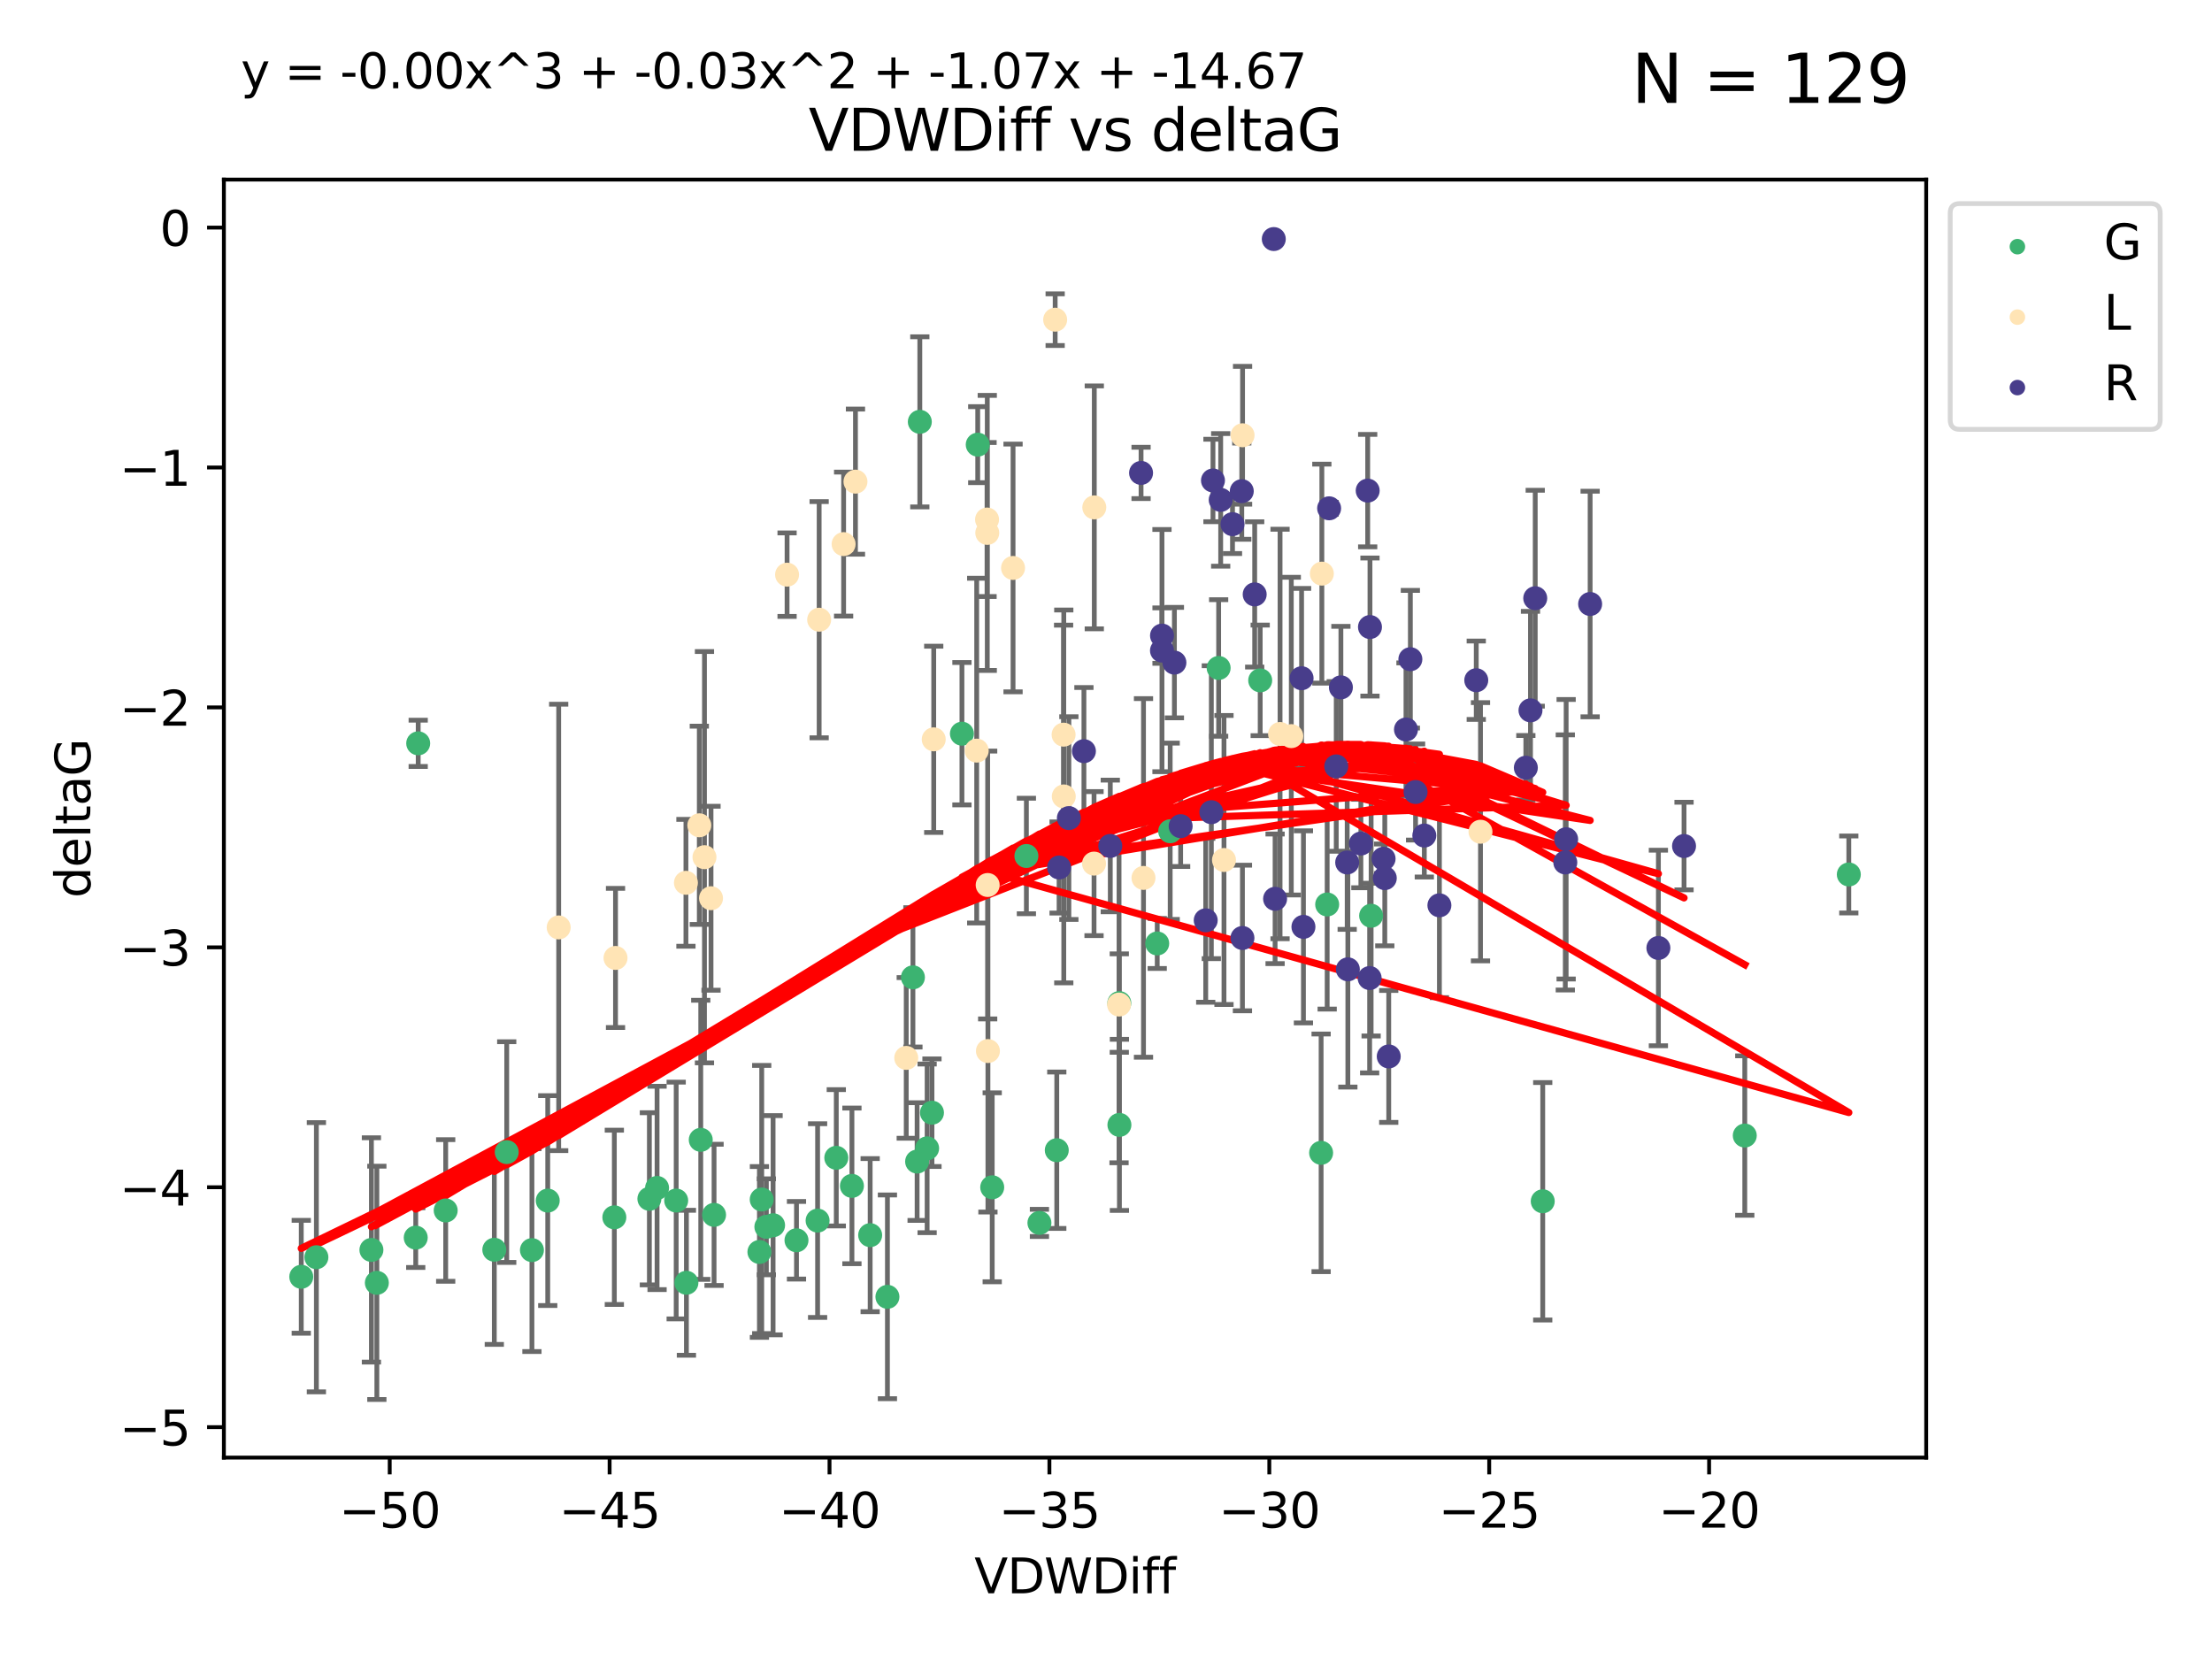 <?xml version="1.0" encoding="utf-8" standalone="no"?>
<!DOCTYPE svg PUBLIC "-//W3C//DTD SVG 1.1//EN"
  "http://www.w3.org/Graphics/SVG/1.1/DTD/svg11.dtd">
<svg xmlns:xlink="http://www.w3.org/1999/xlink" width="460.8pt" height="345.6pt" viewBox="0 0 460.8 345.6" xmlns="http://www.w3.org/2000/svg" version="1.1">
 <defs>
  <style type="text/css">*{stroke-linejoin: round; stroke-linecap: butt}</style>
 </defs>
 <g id="figure_1">
  <g id="patch_1">
   <path d="M 0 345.6 
L 460.8 345.6 
L 460.8 0 
L 0 0 
z
" style="fill: #ffffff"/>
  </g>
  <g id="axes_1">
   <g id="patch_2">
    <path d="M 46.64 303.64 
L 401.26 303.64 
L 401.26 37.411 
L 46.64 37.411 
z
" style="fill: #ffffff"/>
   </g>
   <g id="PathCollection_1">
    <defs>
     <path id="m3480fe86b4" d="M 0 1.118 
C 0.297 1.118 0.581 1 0.791 0.791 
C 1 0.581 1.118 0.297 1.118 0 
C 1.118 -0.297 1 -0.581 0.791 -0.791 
C 0.581 -1 0.297 -1.118 0 -1.118 
C -0.297 -1.118 -0.581 -1 -0.791 -0.791 
C -1 -0.581 -1.118 -0.297 -1.118 0 
C -1.118 0.297 -1 0.581 -0.791 0.791 
C -0.581 1 -0.297 1.118 0 1.118 
z
" style="stroke: #3cb371"/>
    </defs>
    <g clip-path="url(#pc5dfd0245f)">
     <use xlink:href="#m3480fe86b4" x="78.505" y="267.238" style="fill: #3cb371; stroke: #3cb371"/>
     <use xlink:href="#m3480fe86b4" x="136.879" y="247.466" style="fill: #3cb371; stroke: #3cb371"/>
     <use xlink:href="#m3480fe86b4" x="127.978" y="253.593" style="fill: #3cb371; stroke: #3cb371"/>
     <use xlink:href="#m3480fe86b4" x="65.911" y="261.905" style="fill: #3cb371; stroke: #3cb371"/>
     <use xlink:href="#m3480fe86b4" x="159.648" y="255.566" style="fill: #3cb371; stroke: #3cb371"/>
     <use xlink:href="#m3480fe86b4" x="62.759" y="265.978" style="fill: #3cb371; stroke: #3cb371"/>
     <use xlink:href="#m3480fe86b4" x="135.278" y="249.735" style="fill: #3cb371; stroke: #3cb371"/>
     <use xlink:href="#m3480fe86b4" x="102.973" y="260.345" style="fill: #3cb371; stroke: #3cb371"/>
     <use xlink:href="#m3480fe86b4" x="145.979" y="237.445" style="fill: #3cb371; stroke: #3cb371"/>
     <use xlink:href="#m3480fe86b4" x="174.214" y="241.189" style="fill: #3cb371; stroke: #3cb371"/>
     <use xlink:href="#m3480fe86b4" x="158.679" y="249.877" style="fill: #3cb371; stroke: #3cb371"/>
     <use xlink:href="#m3480fe86b4" x="77.372" y="260.381" style="fill: #3cb371; stroke: #3cb371"/>
     <use xlink:href="#m3480fe86b4" x="148.752" y="253.078" style="fill: #3cb371; stroke: #3cb371"/>
     <use xlink:href="#m3480fe86b4" x="161.048" y="255.239" style="fill: #3cb371; stroke: #3cb371"/>
     <use xlink:href="#m3480fe86b4" x="181.27" y="257.304" style="fill: #3cb371; stroke: #3cb371"/>
     <use xlink:href="#m3480fe86b4" x="105.561" y="240.001" style="fill: #3cb371; stroke: #3cb371"/>
     <use xlink:href="#m3480fe86b4" x="110.811" y="260.42" style="fill: #3cb371; stroke: #3cb371"/>
     <use xlink:href="#m3480fe86b4" x="140.862" y="250.094" style="fill: #3cb371; stroke: #3cb371"/>
     <use xlink:href="#m3480fe86b4" x="165.923" y="258.373" style="fill: #3cb371; stroke: #3cb371"/>
     <use xlink:href="#m3480fe86b4" x="92.846" y="252.161" style="fill: #3cb371; stroke: #3cb371"/>
     <use xlink:href="#m3480fe86b4" x="158.201" y="260.808" style="fill: #3cb371; stroke: #3cb371"/>
     <use xlink:href="#m3480fe86b4" x="87.119" y="154.851" style="fill: #3cb371; stroke: #3cb371"/>
     <use xlink:href="#m3480fe86b4" x="191.615" y="87.874" style="fill: #3cb371; stroke: #3cb371"/>
     <use xlink:href="#m3480fe86b4" x="86.605" y="257.818" style="fill: #3cb371; stroke: #3cb371"/>
     <use xlink:href="#m3480fe86b4" x="114.103" y="250.105" style="fill: #3cb371; stroke: #3cb371"/>
     <use xlink:href="#m3480fe86b4" x="142.992" y="267.224" style="fill: #3cb371; stroke: #3cb371"/>
     <use xlink:href="#m3480fe86b4" x="220.146" y="239.611" style="fill: #3cb371; stroke: #3cb371"/>
     <use xlink:href="#m3480fe86b4" x="233.169" y="208.959" style="fill: #3cb371; stroke: #3cb371"/>
     <use xlink:href="#m3480fe86b4" x="216.531" y="254.751" style="fill: #3cb371; stroke: #3cb371"/>
     <use xlink:href="#m3480fe86b4" x="170.321" y="254.273" style="fill: #3cb371; stroke: #3cb371"/>
     <use xlink:href="#m3480fe86b4" x="184.868" y="270.152" style="fill: #3cb371; stroke: #3cb371"/>
     <use xlink:href="#m3480fe86b4" x="233.194" y="234.336" style="fill: #3cb371; stroke: #3cb371"/>
     <use xlink:href="#m3480fe86b4" x="191.051" y="241.975" style="fill: #3cb371; stroke: #3cb371"/>
     <use xlink:href="#m3480fe86b4" x="203.679" y="92.629" style="fill: #3cb371; stroke: #3cb371"/>
     <use xlink:href="#m3480fe86b4" x="206.696" y="247.335" style="fill: #3cb371; stroke: #3cb371"/>
     <use xlink:href="#m3480fe86b4" x="262.522" y="141.734" style="fill: #3cb371; stroke: #3cb371"/>
     <use xlink:href="#m3480fe86b4" x="177.472" y="247.042" style="fill: #3cb371; stroke: #3cb371"/>
     <use xlink:href="#m3480fe86b4" x="194.147" y="231.794" style="fill: #3cb371; stroke: #3cb371"/>
     <use xlink:href="#m3480fe86b4" x="213.817" y="178.317" style="fill: #3cb371; stroke: #3cb371"/>
     <use xlink:href="#m3480fe86b4" x="285.63" y="190.766" style="fill: #3cb371; stroke: #3cb371"/>
     <use xlink:href="#m3480fe86b4" x="200.389" y="152.841" style="fill: #3cb371; stroke: #3cb371"/>
     <use xlink:href="#m3480fe86b4" x="241.071" y="196.541" style="fill: #3cb371; stroke: #3cb371"/>
     <use xlink:href="#m3480fe86b4" x="190.179" y="203.599" style="fill: #3cb371; stroke: #3cb371"/>
     <use xlink:href="#m3480fe86b4" x="193.138" y="239.222" style="fill: #3cb371; stroke: #3cb371"/>
     <use xlink:href="#m3480fe86b4" x="276.475" y="188.418" style="fill: #3cb371; stroke: #3cb371"/>
     <use xlink:href="#m3480fe86b4" x="253.866" y="139.147" style="fill: #3cb371; stroke: #3cb371"/>
     <use xlink:href="#m3480fe86b4" x="275.212" y="240.154" style="fill: #3cb371; stroke: #3cb371"/>
     <use xlink:href="#m3480fe86b4" x="321.381" y="250.247" style="fill: #3cb371; stroke: #3cb371"/>
     <use xlink:href="#m3480fe86b4" x="243.77" y="173.169" style="fill: #3cb371; stroke: #3cb371"/>
     <use xlink:href="#m3480fe86b4" x="385.141" y="182.168" style="fill: #3cb371; stroke: #3cb371"/>
     <use xlink:href="#m3480fe86b4" x="363.469" y="236.555" style="fill: #3cb371; stroke: #3cb371"/>
    </g>
   </g>
   <g id="PathCollection_2">
    <defs>
     <path id="mc668c1595f" d="M 0 1.118 
C 0.297 1.118 0.581 1 0.791 0.791 
C 1 0.581 1.118 0.297 1.118 0 
C 1.118 -0.297 1 -0.581 0.791 -0.791 
C 0.581 -1 0.297 -1.118 0 -1.118 
C -0.297 -1.118 -0.581 -1 -0.791 -0.791 
C -1 -0.581 -1.118 -0.297 -1.118 0 
C -1.118 0.297 -1 0.581 -0.791 0.791 
C -0.581 1 -0.297 1.118 0 1.118 
z
" style="stroke: #ffe4b5"/>
    </defs>
    <g clip-path="url(#pc5dfd0245f)">
     <use xlink:href="#mc668c1595f" x="128.224" y="199.556" style="fill: #ffe4b5; stroke: #ffe4b5"/>
     <use xlink:href="#mc668c1595f" x="142.893" y="183.904" style="fill: #ffe4b5; stroke: #ffe4b5"/>
     <use xlink:href="#mc668c1595f" x="163.962" y="119.712" style="fill: #ffe4b5; stroke: #ffe4b5"/>
     <use xlink:href="#mc668c1595f" x="145.68" y="171.924" style="fill: #ffe4b5; stroke: #ffe4b5"/>
     <use xlink:href="#mc668c1595f" x="146.754" y="178.567" style="fill: #ffe4b5; stroke: #ffe4b5"/>
     <use xlink:href="#mc668c1595f" x="221.567" y="153.044" style="fill: #ffe4b5; stroke: #ffe4b5"/>
     <use xlink:href="#mc668c1595f" x="194.513" y="154.017" style="fill: #ffe4b5; stroke: #ffe4b5"/>
     <use xlink:href="#mc668c1595f" x="178.21" y="100.336" style="fill: #ffe4b5; stroke: #ffe4b5"/>
     <use xlink:href="#mc668c1595f" x="238.211" y="182.886" style="fill: #ffe4b5; stroke: #ffe4b5"/>
     <use xlink:href="#mc668c1595f" x="227.962" y="105.698" style="fill: #ffe4b5; stroke: #ffe4b5"/>
     <use xlink:href="#mc668c1595f" x="205.667" y="111.015" style="fill: #ffe4b5; stroke: #ffe4b5"/>
     <use xlink:href="#mc668c1595f" x="170.644" y="129.096" style="fill: #ffe4b5; stroke: #ffe4b5"/>
     <use xlink:href="#mc668c1595f" x="266.659" y="152.902" style="fill: #ffe4b5; stroke: #ffe4b5"/>
     <use xlink:href="#mc668c1595f" x="227.907" y="179.905" style="fill: #ffe4b5; stroke: #ffe4b5"/>
     <use xlink:href="#mc668c1595f" x="211.037" y="118.313" style="fill: #ffe4b5; stroke: #ffe4b5"/>
     <use xlink:href="#mc668c1595f" x="148.118" y="187.117" style="fill: #ffe4b5; stroke: #ffe4b5"/>
     <use xlink:href="#mc668c1595f" x="275.365" y="119.499" style="fill: #ffe4b5; stroke: #ffe4b5"/>
     <use xlink:href="#mc668c1595f" x="205.62" y="108.228" style="fill: #ffe4b5; stroke: #ffe4b5"/>
     <use xlink:href="#mc668c1595f" x="205.749" y="184.364" style="fill: #ffe4b5; stroke: #ffe4b5"/>
     <use xlink:href="#mc668c1595f" x="116.385" y="193.199" style="fill: #ffe4b5; stroke: #ffe4b5"/>
     <use xlink:href="#mc668c1595f" x="233.118" y="209.267" style="fill: #ffe4b5; stroke: #ffe4b5"/>
     <use xlink:href="#mc668c1595f" x="205.804" y="218.953" style="fill: #ffe4b5; stroke: #ffe4b5"/>
     <use xlink:href="#mc668c1595f" x="219.81" y="66.595" style="fill: #ffe4b5; stroke: #ffe4b5"/>
     <use xlink:href="#mc668c1595f" x="188.786" y="220.381" style="fill: #ffe4b5; stroke: #ffe4b5"/>
     <use xlink:href="#mc668c1595f" x="175.741" y="113.347" style="fill: #ffe4b5; stroke: #ffe4b5"/>
     <use xlink:href="#mc668c1595f" x="258.849" y="90.675" style="fill: #ffe4b5; stroke: #ffe4b5"/>
     <use xlink:href="#mc668c1595f" x="254.978" y="179.152" style="fill: #ffe4b5; stroke: #ffe4b5"/>
     <use xlink:href="#mc668c1595f" x="269.001" y="153.349" style="fill: #ffe4b5; stroke: #ffe4b5"/>
     <use xlink:href="#mc668c1595f" x="308.414" y="173.265" style="fill: #ffe4b5; stroke: #ffe4b5"/>
     <use xlink:href="#mc668c1595f" x="221.605" y="165.912" style="fill: #ffe4b5; stroke: #ffe4b5"/>
     <use xlink:href="#mc668c1595f" x="203.464" y="156.368" style="fill: #ffe4b5; stroke: #ffe4b5"/>
    </g>
   </g>
   <g id="PathCollection_3">
    <defs>
     <path id="mc4e2750cea" d="M 0 1.118 
C 0.297 1.118 0.581 1 0.791 0.791 
C 1 0.581 1.118 0.297 1.118 0 
C 1.118 -0.297 1 -0.581 0.791 -0.791 
C 0.581 -1 0.297 -1.118 0 -1.118 
C -0.297 -1.118 -0.581 -1 -0.791 -0.791 
C -1 -0.581 -1.118 -0.297 -1.118 0 
C -1.118 0.297 -1 0.581 -0.791 0.791 
C -0.581 1 -0.297 1.118 0 1.118 
z
" style="stroke: #483d8b"/>
    </defs>
    <g clip-path="url(#pc5dfd0245f)">
     <use xlink:href="#mc4e2750cea" x="231.294" y="176.224" style="fill: #483d8b; stroke: #483d8b"/>
     <use xlink:href="#mc4e2750cea" x="296.711" y="174.058" style="fill: #483d8b; stroke: #483d8b"/>
     <use xlink:href="#mc4e2750cea" x="244.65" y="138.033" style="fill: #483d8b; stroke: #483d8b"/>
     <use xlink:href="#mc4e2750cea" x="307.532" y="141.704" style="fill: #483d8b; stroke: #483d8b"/>
     <use xlink:href="#mc4e2750cea" x="225.801" y="156.481" style="fill: #483d8b; stroke: #483d8b"/>
     <use xlink:href="#mc4e2750cea" x="317.861" y="159.931" style="fill: #483d8b; stroke: #483d8b"/>
     <use xlink:href="#mc4e2750cea" x="222.665" y="170.423" style="fill: #483d8b; stroke: #483d8b"/>
     <use xlink:href="#mc4e2750cea" x="271.53" y="193.083" style="fill: #483d8b; stroke: #483d8b"/>
     <use xlink:href="#mc4e2750cea" x="279.334" y="143.193" style="fill: #483d8b; stroke: #483d8b"/>
     <use xlink:href="#mc4e2750cea" x="265.626" y="187.239" style="fill: #483d8b; stroke: #483d8b"/>
     <use xlink:href="#mc4e2750cea" x="237.704" y="98.518" style="fill: #483d8b; stroke: #483d8b"/>
     <use xlink:href="#mc4e2750cea" x="292.891" y="151.97" style="fill: #483d8b; stroke: #483d8b"/>
     <use xlink:href="#mc4e2750cea" x="245.95" y="172.105" style="fill: #483d8b; stroke: #483d8b"/>
     <use xlink:href="#mc4e2750cea" x="252.343" y="169.196" style="fill: #483d8b; stroke: #483d8b"/>
     <use xlink:href="#mc4e2750cea" x="331.254" y="125.823" style="fill: #483d8b; stroke: #483d8b"/>
     <use xlink:href="#mc4e2750cea" x="271.144" y="141.288" style="fill: #483d8b; stroke: #483d8b"/>
     <use xlink:href="#mc4e2750cea" x="242.06" y="135.531" style="fill: #483d8b; stroke: #483d8b"/>
     <use xlink:href="#mc4e2750cea" x="242.069" y="132.407" style="fill: #483d8b; stroke: #483d8b"/>
     <use xlink:href="#mc4e2750cea" x="285.391" y="130.624" style="fill: #483d8b; stroke: #483d8b"/>
     <use xlink:href="#mc4e2750cea" x="299.854" y="188.594" style="fill: #483d8b; stroke: #483d8b"/>
     <use xlink:href="#mc4e2750cea" x="289.3" y="220.076" style="fill: #483d8b; stroke: #483d8b"/>
     <use xlink:href="#mc4e2750cea" x="345.474" y="197.479" style="fill: #483d8b; stroke: #483d8b"/>
     <use xlink:href="#mc4e2750cea" x="258.685" y="102.32" style="fill: #483d8b; stroke: #483d8b"/>
     <use xlink:href="#mc4e2750cea" x="318.828" y="147.982" style="fill: #483d8b; stroke: #483d8b"/>
     <use xlink:href="#mc4e2750cea" x="288.226" y="178.89" style="fill: #483d8b; stroke: #483d8b"/>
     <use xlink:href="#mc4e2750cea" x="265.354" y="49.798" style="fill: #483d8b; stroke: #483d8b"/>
     <use xlink:href="#mc4e2750cea" x="220.629" y="180.711" style="fill: #483d8b; stroke: #483d8b"/>
     <use xlink:href="#mc4e2750cea" x="261.374" y="123.826" style="fill: #483d8b; stroke: #483d8b"/>
     <use xlink:href="#mc4e2750cea" x="251.173" y="191.72" style="fill: #483d8b; stroke: #483d8b"/>
     <use xlink:href="#mc4e2750cea" x="294.889" y="164.991" style="fill: #483d8b; stroke: #483d8b"/>
     <use xlink:href="#mc4e2750cea" x="256.753" y="109.192" style="fill: #483d8b; stroke: #483d8b"/>
     <use xlink:href="#mc4e2750cea" x="276.882" y="105.89" style="fill: #483d8b; stroke: #483d8b"/>
     <use xlink:href="#mc4e2750cea" x="326.081" y="179.662" style="fill: #483d8b; stroke: #483d8b"/>
     <use xlink:href="#mc4e2750cea" x="252.685" y="100.09" style="fill: #483d8b; stroke: #483d8b"/>
     <use xlink:href="#mc4e2750cea" x="254.292" y="104.134" style="fill: #483d8b; stroke: #483d8b"/>
     <use xlink:href="#mc4e2750cea" x="278.365" y="159.654" style="fill: #483d8b; stroke: #483d8b"/>
     <use xlink:href="#mc4e2750cea" x="283.496" y="175.724" style="fill: #483d8b; stroke: #483d8b"/>
     <use xlink:href="#mc4e2750cea" x="350.814" y="176.245" style="fill: #483d8b; stroke: #483d8b"/>
     <use xlink:href="#mc4e2750cea" x="285.321" y="203.749" style="fill: #483d8b; stroke: #483d8b"/>
     <use xlink:href="#mc4e2750cea" x="326.257" y="174.829" style="fill: #483d8b; stroke: #483d8b"/>
     <use xlink:href="#mc4e2750cea" x="284.915" y="102.204" style="fill: #483d8b; stroke: #483d8b"/>
     <use xlink:href="#mc4e2750cea" x="288.477" y="182.931" style="fill: #483d8b; stroke: #483d8b"/>
     <use xlink:href="#mc4e2750cea" x="319.817" y="124.62" style="fill: #483d8b; stroke: #483d8b"/>
     <use xlink:href="#mc4e2750cea" x="258.822" y="195.399" style="fill: #483d8b; stroke: #483d8b"/>
     <use xlink:href="#mc4e2750cea" x="280.644" y="179.667" style="fill: #483d8b; stroke: #483d8b"/>
     <use xlink:href="#mc4e2750cea" x="293.805" y="137.325" style="fill: #483d8b; stroke: #483d8b"/>
     <use xlink:href="#mc4e2750cea" x="280.784" y="201.933" style="fill: #483d8b; stroke: #483d8b"/>
    </g>
   </g>
   <g id="matplotlib.axis_1">
    <g id="xtick_1">
     <g id="line2d_1">
      <defs>
       <path id="mcdb4b3efa4" d="M 0 0 
L 0 3.5 
" style="stroke: #000000; stroke-width: 0.8"/>
      </defs>
      <g>
       <use xlink:href="#mcdb4b3efa4" x="81.184" y="303.64" style="stroke: #000000; stroke-width: 0.8"/>
      </g>
     </g>
     <g id="text_1">
      <!-- −50 -->
      <g transform="translate(70.632 318.238)scale(0.1 -0.1)">
       <defs>
        <path id="DejaVuSans-2212" d="M 678 2272 
L 4684 2272 
L 4684 1741 
L 678 1741 
L 678 2272 
z
" transform="scale(0.016)"/>
        <path id="DejaVuSans-35" d="M 691 4666 
L 3169 4666 
L 3169 4134 
L 1269 4134 
L 1269 2991 
Q 1406 3038 1543 3061 
Q 1681 3084 1819 3084 
Q 2600 3084 3056 2656 
Q 3513 2228 3513 1497 
Q 3513 744 3044 326 
Q 2575 -91 1722 -91 
Q 1428 -91 1123 -41 
Q 819 9 494 109 
L 494 744 
Q 775 591 1075 516 
Q 1375 441 1709 441 
Q 2250 441 2565 725 
Q 2881 1009 2881 1497 
Q 2881 1984 2565 2268 
Q 2250 2553 1709 2553 
Q 1456 2553 1204 2497 
Q 953 2441 691 2322 
L 691 4666 
z
" transform="scale(0.016)"/>
        <path id="DejaVuSans-30" d="M 2034 4250 
Q 1547 4250 1301 3770 
Q 1056 3291 1056 2328 
Q 1056 1369 1301 889 
Q 1547 409 2034 409 
Q 2525 409 2770 889 
Q 3016 1369 3016 2328 
Q 3016 3291 2770 3770 
Q 2525 4250 2034 4250 
z
M 2034 4750 
Q 2819 4750 3233 4129 
Q 3647 3509 3647 2328 
Q 3647 1150 3233 529 
Q 2819 -91 2034 -91 
Q 1250 -91 836 529 
Q 422 1150 422 2328 
Q 422 3509 836 4129 
Q 1250 4750 2034 4750 
z
" transform="scale(0.016)"/>
       </defs>
       <use xlink:href="#DejaVuSans-2212"/>
       <use xlink:href="#DejaVuSans-35" x="83.789"/>
       <use xlink:href="#DejaVuSans-30" x="147.412"/>
      </g>
     </g>
    </g>
    <g id="xtick_2">
     <g id="line2d_2">
      <g>
       <use xlink:href="#mcdb4b3efa4" x="126.993" y="303.64" style="stroke: #000000; stroke-width: 0.8"/>
      </g>
     </g>
     <g id="text_2">
      <!-- −45 -->
      <g transform="translate(116.441 318.238)scale(0.1 -0.1)">
       <defs>
        <path id="DejaVuSans-34" d="M 2419 4116 
L 825 1625 
L 2419 1625 
L 2419 4116 
z
M 2253 4666 
L 3047 4666 
L 3047 1625 
L 3713 1625 
L 3713 1100 
L 3047 1100 
L 3047 0 
L 2419 0 
L 2419 1100 
L 313 1100 
L 313 1709 
L 2253 4666 
z
" transform="scale(0.016)"/>
       </defs>
       <use xlink:href="#DejaVuSans-2212"/>
       <use xlink:href="#DejaVuSans-34" x="83.789"/>
       <use xlink:href="#DejaVuSans-35" x="147.412"/>
      </g>
     </g>
    </g>
    <g id="xtick_3">
     <g id="line2d_3">
      <g>
       <use xlink:href="#mcdb4b3efa4" x="172.802" y="303.64" style="stroke: #000000; stroke-width: 0.8"/>
      </g>
     </g>
     <g id="text_3">
      <!-- −40 -->
      <g transform="translate(162.25 318.238)scale(0.1 -0.1)">
       <use xlink:href="#DejaVuSans-2212"/>
       <use xlink:href="#DejaVuSans-34" x="83.789"/>
       <use xlink:href="#DejaVuSans-30" x="147.412"/>
      </g>
     </g>
    </g>
    <g id="xtick_4">
     <g id="line2d_4">
      <g>
       <use xlink:href="#mcdb4b3efa4" x="218.611" y="303.64" style="stroke: #000000; stroke-width: 0.8"/>
      </g>
     </g>
     <g id="text_4">
      <!-- −35 -->
      <g transform="translate(208.059 318.238)scale(0.1 -0.1)">
       <defs>
        <path id="DejaVuSans-33" d="M 2597 2516 
Q 3050 2419 3304 2112 
Q 3559 1806 3559 1356 
Q 3559 666 3084 287 
Q 2609 -91 1734 -91 
Q 1441 -91 1130 -33 
Q 819 25 488 141 
L 488 750 
Q 750 597 1062 519 
Q 1375 441 1716 441 
Q 2309 441 2620 675 
Q 2931 909 2931 1356 
Q 2931 1769 2642 2001 
Q 2353 2234 1838 2234 
L 1294 2234 
L 1294 2753 
L 1863 2753 
Q 2328 2753 2575 2939 
Q 2822 3125 2822 3475 
Q 2822 3834 2567 4026 
Q 2313 4219 1838 4219 
Q 1578 4219 1281 4162 
Q 984 4106 628 3988 
L 628 4550 
Q 988 4650 1302 4700 
Q 1616 4750 1894 4750 
Q 2613 4750 3031 4423 
Q 3450 4097 3450 3541 
Q 3450 3153 3228 2886 
Q 3006 2619 2597 2516 
z
" transform="scale(0.016)"/>
       </defs>
       <use xlink:href="#DejaVuSans-2212"/>
       <use xlink:href="#DejaVuSans-33" x="83.789"/>
       <use xlink:href="#DejaVuSans-35" x="147.412"/>
      </g>
     </g>
    </g>
    <g id="xtick_5">
     <g id="line2d_5">
      <g>
       <use xlink:href="#mcdb4b3efa4" x="264.42" y="303.64" style="stroke: #000000; stroke-width: 0.8"/>
      </g>
     </g>
     <g id="text_5">
      <!-- −30 -->
      <g transform="translate(253.868 318.238)scale(0.1 -0.1)">
       <use xlink:href="#DejaVuSans-2212"/>
       <use xlink:href="#DejaVuSans-33" x="83.789"/>
       <use xlink:href="#DejaVuSans-30" x="147.412"/>
      </g>
     </g>
    </g>
    <g id="xtick_6">
     <g id="line2d_6">
      <g>
       <use xlink:href="#mcdb4b3efa4" x="310.229" y="303.64" style="stroke: #000000; stroke-width: 0.8"/>
      </g>
     </g>
     <g id="text_6">
      <!-- −25 -->
      <g transform="translate(299.676 318.238)scale(0.1 -0.1)">
       <defs>
        <path id="DejaVuSans-32" d="M 1228 531 
L 3431 531 
L 3431 0 
L 469 0 
L 469 531 
Q 828 903 1448 1529 
Q 2069 2156 2228 2338 
Q 2531 2678 2651 2914 
Q 2772 3150 2772 3378 
Q 2772 3750 2511 3984 
Q 2250 4219 1831 4219 
Q 1534 4219 1204 4116 
Q 875 4013 500 3803 
L 500 4441 
Q 881 4594 1212 4672 
Q 1544 4750 1819 4750 
Q 2544 4750 2975 4387 
Q 3406 4025 3406 3419 
Q 3406 3131 3298 2873 
Q 3191 2616 2906 2266 
Q 2828 2175 2409 1742 
Q 1991 1309 1228 531 
z
" transform="scale(0.016)"/>
       </defs>
       <use xlink:href="#DejaVuSans-2212"/>
       <use xlink:href="#DejaVuSans-32" x="83.789"/>
       <use xlink:href="#DejaVuSans-35" x="147.412"/>
      </g>
     </g>
    </g>
    <g id="xtick_7">
     <g id="line2d_7">
      <g>
       <use xlink:href="#mcdb4b3efa4" x="356.038" y="303.64" style="stroke: #000000; stroke-width: 0.8"/>
      </g>
     </g>
     <g id="text_7">
      <!-- −20 -->
      <g transform="translate(345.485 318.238)scale(0.1 -0.1)">
       <use xlink:href="#DejaVuSans-2212"/>
       <use xlink:href="#DejaVuSans-32" x="83.789"/>
       <use xlink:href="#DejaVuSans-30" x="147.412"/>
      </g>
     </g>
    </g>
    <g id="text_8">
     <!-- VDWDiff -->
     <g transform="translate(202.977 331.917)scale(0.1 -0.1)">
      <defs>
       <path id="DejaVuSans-56" d="M 1831 0 
L 50 4666 
L 709 4666 
L 2188 738 
L 3669 4666 
L 4325 4666 
L 2547 0 
L 1831 0 
z
" transform="scale(0.016)"/>
       <path id="DejaVuSans-44" d="M 1259 4147 
L 1259 519 
L 2022 519 
Q 2988 519 3436 956 
Q 3884 1394 3884 2338 
Q 3884 3275 3436 3711 
Q 2988 4147 2022 4147 
L 1259 4147 
z
M 628 4666 
L 1925 4666 
Q 3281 4666 3915 4102 
Q 4550 3538 4550 2338 
Q 4550 1131 3912 565 
Q 3275 0 1925 0 
L 628 0 
L 628 4666 
z
" transform="scale(0.016)"/>
       <path id="DejaVuSans-57" d="M 213 4666 
L 850 4666 
L 1831 722 
L 2809 4666 
L 3519 4666 
L 4500 722 
L 5478 4666 
L 6119 4666 
L 4947 0 
L 4153 0 
L 3169 4050 
L 2175 0 
L 1381 0 
L 213 4666 
z
" transform="scale(0.016)"/>
       <path id="DejaVuSans-69" d="M 603 3500 
L 1178 3500 
L 1178 0 
L 603 0 
L 603 3500 
z
M 603 4863 
L 1178 4863 
L 1178 4134 
L 603 4134 
L 603 4863 
z
" transform="scale(0.016)"/>
       <path id="DejaVuSans-66" d="M 2375 4863 
L 2375 4384 
L 1825 4384 
Q 1516 4384 1395 4259 
Q 1275 4134 1275 3809 
L 1275 3500 
L 2222 3500 
L 2222 3053 
L 1275 3053 
L 1275 0 
L 697 0 
L 697 3053 
L 147 3053 
L 147 3500 
L 697 3500 
L 697 3744 
Q 697 4328 969 4595 
Q 1241 4863 1831 4863 
L 2375 4863 
z
" transform="scale(0.016)"/>
      </defs>
      <use xlink:href="#DejaVuSans-56"/>
      <use xlink:href="#DejaVuSans-44" x="68.408"/>
      <use xlink:href="#DejaVuSans-57" x="145.41"/>
      <use xlink:href="#DejaVuSans-44" x="244.287"/>
      <use xlink:href="#DejaVuSans-69" x="321.289"/>
      <use xlink:href="#DejaVuSans-66" x="349.072"/>
      <use xlink:href="#DejaVuSans-66" x="384.277"/>
     </g>
    </g>
   </g>
   <g id="matplotlib.axis_2">
    <g id="ytick_1">
     <g id="line2d_8">
      <defs>
       <path id="me89e5a9abf" d="M 0 0 
L -3.5 0 
" style="stroke: #000000; stroke-width: 0.8"/>
      </defs>
      <g>
       <use xlink:href="#me89e5a9abf" x="46.64" y="297.306" style="stroke: #000000; stroke-width: 0.8"/>
      </g>
     </g>
     <g id="text_9">
      <!-- −5 -->
      <g transform="translate(24.898 301.106)scale(0.1 -0.1)">
       <use xlink:href="#DejaVuSans-2212"/>
       <use xlink:href="#DejaVuSans-35" x="83.789"/>
      </g>
     </g>
    </g>
    <g id="ytick_2">
     <g id="line2d_9">
      <g>
       <use xlink:href="#me89e5a9abf" x="46.64" y="247.327" style="stroke: #000000; stroke-width: 0.8"/>
      </g>
     </g>
     <g id="text_10">
      <!-- −4 -->
      <g transform="translate(24.898 251.126)scale(0.1 -0.1)">
       <use xlink:href="#DejaVuSans-2212"/>
       <use xlink:href="#DejaVuSans-34" x="83.789"/>
      </g>
     </g>
    </g>
    <g id="ytick_3">
     <g id="line2d_10">
      <g>
       <use xlink:href="#me89e5a9abf" x="46.64" y="197.347" style="stroke: #000000; stroke-width: 0.8"/>
      </g>
     </g>
     <g id="text_11">
      <!-- −3 -->
      <g transform="translate(24.898 201.147)scale(0.1 -0.1)">
       <use xlink:href="#DejaVuSans-2212"/>
       <use xlink:href="#DejaVuSans-33" x="83.789"/>
      </g>
     </g>
    </g>
    <g id="ytick_4">
     <g id="line2d_11">
      <g>
       <use xlink:href="#me89e5a9abf" x="46.64" y="147.368" style="stroke: #000000; stroke-width: 0.8"/>
      </g>
     </g>
     <g id="text_12">
      <!-- −2 -->
      <g transform="translate(24.898 151.167)scale(0.1 -0.1)">
       <use xlink:href="#DejaVuSans-2212"/>
       <use xlink:href="#DejaVuSans-32" x="83.789"/>
      </g>
     </g>
    </g>
    <g id="ytick_5">
     <g id="line2d_12">
      <g>
       <use xlink:href="#me89e5a9abf" x="46.64" y="97.389" style="stroke: #000000; stroke-width: 0.8"/>
      </g>
     </g>
     <g id="text_13">
      <!-- −1 -->
      <g transform="translate(24.898 101.188)scale(0.1 -0.1)">
       <defs>
        <path id="DejaVuSans-31" d="M 794 531 
L 1825 531 
L 1825 4091 
L 703 3866 
L 703 4441 
L 1819 4666 
L 2450 4666 
L 2450 531 
L 3481 531 
L 3481 0 
L 794 0 
L 794 531 
z
" transform="scale(0.016)"/>
       </defs>
       <use xlink:href="#DejaVuSans-2212"/>
       <use xlink:href="#DejaVuSans-31" x="83.789"/>
      </g>
     </g>
    </g>
    <g id="ytick_6">
     <g id="line2d_13">
      <g>
       <use xlink:href="#me89e5a9abf" x="46.64" y="47.409" style="stroke: #000000; stroke-width: 0.8"/>
      </g>
     </g>
     <g id="text_14">
      <!-- 0 -->
      <g transform="translate(33.278 51.208)scale(0.1 -0.1)">
       <use xlink:href="#DejaVuSans-30"/>
      </g>
     </g>
    </g>
    <g id="text_15">
     <!-- deltaG -->
     <g transform="translate(18.818 187.064)rotate(-90)scale(0.1 -0.1)">
      <defs>
       <path id="DejaVuSans-64" d="M 2906 2969 
L 2906 4863 
L 3481 4863 
L 3481 0 
L 2906 0 
L 2906 525 
Q 2725 213 2448 61 
Q 2172 -91 1784 -91 
Q 1150 -91 751 415 
Q 353 922 353 1747 
Q 353 2572 751 3078 
Q 1150 3584 1784 3584 
Q 2172 3584 2448 3432 
Q 2725 3281 2906 2969 
z
M 947 1747 
Q 947 1113 1208 752 
Q 1469 391 1925 391 
Q 2381 391 2643 752 
Q 2906 1113 2906 1747 
Q 2906 2381 2643 2742 
Q 2381 3103 1925 3103 
Q 1469 3103 1208 2742 
Q 947 2381 947 1747 
z
" transform="scale(0.016)"/>
       <path id="DejaVuSans-65" d="M 3597 1894 
L 3597 1613 
L 953 1613 
Q 991 1019 1311 708 
Q 1631 397 2203 397 
Q 2534 397 2845 478 
Q 3156 559 3463 722 
L 3463 178 
Q 3153 47 2828 -22 
Q 2503 -91 2169 -91 
Q 1331 -91 842 396 
Q 353 884 353 1716 
Q 353 2575 817 3079 
Q 1281 3584 2069 3584 
Q 2775 3584 3186 3129 
Q 3597 2675 3597 1894 
z
M 3022 2063 
Q 3016 2534 2758 2815 
Q 2500 3097 2075 3097 
Q 1594 3097 1305 2825 
Q 1016 2553 972 2059 
L 3022 2063 
z
" transform="scale(0.016)"/>
       <path id="DejaVuSans-6c" d="M 603 4863 
L 1178 4863 
L 1178 0 
L 603 0 
L 603 4863 
z
" transform="scale(0.016)"/>
       <path id="DejaVuSans-74" d="M 1172 4494 
L 1172 3500 
L 2356 3500 
L 2356 3053 
L 1172 3053 
L 1172 1153 
Q 1172 725 1289 603 
Q 1406 481 1766 481 
L 2356 481 
L 2356 0 
L 1766 0 
Q 1100 0 847 248 
Q 594 497 594 1153 
L 594 3053 
L 172 3053 
L 172 3500 
L 594 3500 
L 594 4494 
L 1172 4494 
z
" transform="scale(0.016)"/>
       <path id="DejaVuSans-61" d="M 2194 1759 
Q 1497 1759 1228 1600 
Q 959 1441 959 1056 
Q 959 750 1161 570 
Q 1363 391 1709 391 
Q 2188 391 2477 730 
Q 2766 1069 2766 1631 
L 2766 1759 
L 2194 1759 
z
M 3341 1997 
L 3341 0 
L 2766 0 
L 2766 531 
Q 2569 213 2275 61 
Q 1981 -91 1556 -91 
Q 1019 -91 701 211 
Q 384 513 384 1019 
Q 384 1609 779 1909 
Q 1175 2209 1959 2209 
L 2766 2209 
L 2766 2266 
Q 2766 2663 2505 2880 
Q 2244 3097 1772 3097 
Q 1472 3097 1187 3025 
Q 903 2953 641 2809 
L 641 3341 
Q 956 3463 1253 3523 
Q 1550 3584 1831 3584 
Q 2591 3584 2966 3190 
Q 3341 2797 3341 1997 
z
" transform="scale(0.016)"/>
       <path id="DejaVuSans-47" d="M 3809 666 
L 3809 1919 
L 2778 1919 
L 2778 2438 
L 4434 2438 
L 4434 434 
Q 4069 175 3628 42 
Q 3188 -91 2688 -91 
Q 1594 -91 976 548 
Q 359 1188 359 2328 
Q 359 3472 976 4111 
Q 1594 4750 2688 4750 
Q 3144 4750 3555 4637 
Q 3966 4525 4313 4306 
L 4313 3634 
Q 3963 3931 3569 4081 
Q 3175 4231 2741 4231 
Q 1884 4231 1454 3753 
Q 1025 3275 1025 2328 
Q 1025 1384 1454 906 
Q 1884 428 2741 428 
Q 3075 428 3337 486 
Q 3600 544 3809 666 
z
" transform="scale(0.016)"/>
      </defs>
      <use xlink:href="#DejaVuSans-64"/>
      <use xlink:href="#DejaVuSans-65" x="63.477"/>
      <use xlink:href="#DejaVuSans-6c" x="125"/>
      <use xlink:href="#DejaVuSans-74" x="152.783"/>
      <use xlink:href="#DejaVuSans-61" x="191.992"/>
      <use xlink:href="#DejaVuSans-47" x="253.271"/>
     </g>
    </g>
   </g>
   <g id="LineCollection_1">
    <path d="M 78.505 291.539 
L 78.505 242.937 
" clip-path="url(#pc5dfd0245f)" style="fill: none; stroke: #696969"/>
    <path d="M 136.879 268.644 
L 136.879 226.288 
" clip-path="url(#pc5dfd0245f)" style="fill: none; stroke: #696969"/>
    <path d="M 127.978 271.746 
L 127.978 235.44 
" clip-path="url(#pc5dfd0245f)" style="fill: none; stroke: #696969"/>
    <path d="M 65.911 289.949 
L 65.911 233.861 
" clip-path="url(#pc5dfd0245f)" style="fill: none; stroke: #696969"/>
    <path d="M 159.648 265.565 
L 159.648 245.566 
" clip-path="url(#pc5dfd0245f)" style="fill: none; stroke: #696969"/>
    <path d="M 62.759 277.734 
L 62.759 254.222 
" clip-path="url(#pc5dfd0245f)" style="fill: none; stroke: #696969"/>
    <path d="M 135.278 267.667 
L 135.278 231.802 
" clip-path="url(#pc5dfd0245f)" style="fill: none; stroke: #696969"/>
    <path d="M 102.973 280.063 
L 102.973 240.627 
" clip-path="url(#pc5dfd0245f)" style="fill: none; stroke: #696969"/>
    <path d="M 145.979 266.516 
L 145.979 208.375 
" clip-path="url(#pc5dfd0245f)" style="fill: none; stroke: #696969"/>
    <path d="M 174.214 255.385 
L 174.214 226.994 
" clip-path="url(#pc5dfd0245f)" style="fill: none; stroke: #696969"/>
    <path d="M 158.679 277.808 
L 158.679 221.945 
" clip-path="url(#pc5dfd0245f)" style="fill: none; stroke: #696969"/>
    <path d="M 77.372 283.745 
L 77.372 237.018 
" clip-path="url(#pc5dfd0245f)" style="fill: none; stroke: #696969"/>
    <path d="M 148.752 267.785 
L 148.752 238.371 
" clip-path="url(#pc5dfd0245f)" style="fill: none; stroke: #696969"/>
    <path d="M 161.048 278.075 
L 161.048 232.402 
" clip-path="url(#pc5dfd0245f)" style="fill: none; stroke: #696969"/>
    <path d="M 181.27 273.25 
L 181.27 241.358 
" clip-path="url(#pc5dfd0245f)" style="fill: none; stroke: #696969"/>
    <path d="M 105.561 262.988 
L 105.561 217.014 
" clip-path="url(#pc5dfd0245f)" style="fill: none; stroke: #696969"/>
    <path d="M 110.811 281.55 
L 110.811 239.289 
" clip-path="url(#pc5dfd0245f)" style="fill: none; stroke: #696969"/>
    <path d="M 140.862 274.757 
L 140.862 225.431 
" clip-path="url(#pc5dfd0245f)" style="fill: none; stroke: #696969"/>
    <path d="M 165.923 266.455 
L 165.923 250.291 
" clip-path="url(#pc5dfd0245f)" style="fill: none; stroke: #696969"/>
    <path d="M 92.846 266.912 
L 92.846 237.41 
" clip-path="url(#pc5dfd0245f)" style="fill: none; stroke: #696969"/>
    <path d="M 158.201 278.598 
L 158.201 243.017 
" clip-path="url(#pc5dfd0245f)" style="fill: none; stroke: #696969"/>
    <path d="M 87.119 159.671 
L 87.119 150.032 
" clip-path="url(#pc5dfd0245f)" style="fill: none; stroke: #696969"/>
    <path d="M 191.615 105.593 
L 191.615 70.156 
" clip-path="url(#pc5dfd0245f)" style="fill: none; stroke: #696969"/>
    <path d="M 86.605 264.041 
L 86.605 251.595 
" clip-path="url(#pc5dfd0245f)" style="fill: none; stroke: #696969"/>
    <path d="M 114.103 271.967 
L 114.103 228.243 
" clip-path="url(#pc5dfd0245f)" style="fill: none; stroke: #696969"/>
    <path d="M 142.992 282.322 
L 142.992 252.125 
" clip-path="url(#pc5dfd0245f)" style="fill: none; stroke: #696969"/>
    <path d="M 220.146 255.901 
L 220.146 223.32 
" clip-path="url(#pc5dfd0245f)" style="fill: none; stroke: #696969"/>
    <path d="M 233.169 219.211 
L 233.169 198.707 
" clip-path="url(#pc5dfd0245f)" style="fill: none; stroke: #696969"/>
    <path d="M 216.531 257.581 
L 216.531 251.92 
" clip-path="url(#pc5dfd0245f)" style="fill: none; stroke: #696969"/>
    <path d="M 170.321 274.45 
L 170.321 234.096 
" clip-path="url(#pc5dfd0245f)" style="fill: none; stroke: #696969"/>
    <path d="M 184.868 291.373 
L 184.868 248.931 
" clip-path="url(#pc5dfd0245f)" style="fill: none; stroke: #696969"/>
    <path d="M 233.194 252.16 
L 233.194 216.512 
" clip-path="url(#pc5dfd0245f)" style="fill: none; stroke: #696969"/>
    <path d="M 191.051 254.232 
L 191.051 229.719 
" clip-path="url(#pc5dfd0245f)" style="fill: none; stroke: #696969"/>
    <path d="M 203.679 100.547 
L 203.679 84.712 
" clip-path="url(#pc5dfd0245f)" style="fill: none; stroke: #696969"/>
    <path d="M 206.696 267.019 
L 206.696 227.65 
" clip-path="url(#pc5dfd0245f)" style="fill: none; stroke: #696969"/>
    <path d="M 262.522 153.252 
L 262.522 130.217 
" clip-path="url(#pc5dfd0245f)" style="fill: none; stroke: #696969"/>
    <path d="M 177.472 263.255 
L 177.472 230.829 
" clip-path="url(#pc5dfd0245f)" style="fill: none; stroke: #696969"/>
    <path d="M 194.147 243.003 
L 194.147 220.585 
" clip-path="url(#pc5dfd0245f)" style="fill: none; stroke: #696969"/>
    <path d="M 213.817 190.347 
L 213.817 166.287 
" clip-path="url(#pc5dfd0245f)" style="fill: none; stroke: #696969"/>
    <path d="M 285.63 215.814 
L 285.63 165.719 
" clip-path="url(#pc5dfd0245f)" style="fill: none; stroke: #696969"/>
    <path d="M 200.389 167.67 
L 200.389 138.011 
" clip-path="url(#pc5dfd0245f)" style="fill: none; stroke: #696969"/>
    <path d="M 241.071 201.754 
L 241.071 191.328 
" clip-path="url(#pc5dfd0245f)" style="fill: none; stroke: #696969"/>
    <path d="M 190.179 218.113 
L 190.179 189.084 
" clip-path="url(#pc5dfd0245f)" style="fill: none; stroke: #696969"/>
    <path d="M 193.138 256.79 
L 193.138 221.654 
" clip-path="url(#pc5dfd0245f)" style="fill: none; stroke: #696969"/>
    <path d="M 276.475 210.211 
L 276.475 166.626 
" clip-path="url(#pc5dfd0245f)" style="fill: none; stroke: #696969"/>
    <path d="M 253.866 153.366 
L 253.866 124.928 
" clip-path="url(#pc5dfd0245f)" style="fill: none; stroke: #696969"/>
    <path d="M 275.212 264.905 
L 275.212 215.403 
" clip-path="url(#pc5dfd0245f)" style="fill: none; stroke: #696969"/>
    <path d="M 321.381 274.981 
L 321.381 225.513 
" clip-path="url(#pc5dfd0245f)" style="fill: none; stroke: #696969"/>
    <path d="M 243.77 191.534 
L 243.77 154.804 
" clip-path="url(#pc5dfd0245f)" style="fill: none; stroke: #696969"/>
    <path d="M 385.141 190.185 
L 385.141 174.151 
" clip-path="url(#pc5dfd0245f)" style="fill: none; stroke: #696969"/>
    <path d="M 363.469 253.164 
L 363.469 219.946 
" clip-path="url(#pc5dfd0245f)" style="fill: none; stroke: #696969"/>
   </g>
   <g id="line2d_14">
    <defs>
     <path id="m5be790b885" d="M 2 0 
L -2 -0 
" style="stroke: #696969"/>
    </defs>
    <g clip-path="url(#pc5dfd0245f)">
     <use xlink:href="#m5be790b885" x="78.505" y="291.539" style="fill: #696969; stroke: #696969"/>
     <use xlink:href="#m5be790b885" x="136.879" y="268.644" style="fill: #696969; stroke: #696969"/>
     <use xlink:href="#m5be790b885" x="127.978" y="271.746" style="fill: #696969; stroke: #696969"/>
     <use xlink:href="#m5be790b885" x="65.911" y="289.949" style="fill: #696969; stroke: #696969"/>
     <use xlink:href="#m5be790b885" x="159.648" y="265.565" style="fill: #696969; stroke: #696969"/>
     <use xlink:href="#m5be790b885" x="62.759" y="277.734" style="fill: #696969; stroke: #696969"/>
     <use xlink:href="#m5be790b885" x="135.278" y="267.667" style="fill: #696969; stroke: #696969"/>
     <use xlink:href="#m5be790b885" x="102.973" y="280.063" style="fill: #696969; stroke: #696969"/>
     <use xlink:href="#m5be790b885" x="145.979" y="266.516" style="fill: #696969; stroke: #696969"/>
     <use xlink:href="#m5be790b885" x="174.214" y="255.385" style="fill: #696969; stroke: #696969"/>
     <use xlink:href="#m5be790b885" x="158.679" y="277.808" style="fill: #696969; stroke: #696969"/>
     <use xlink:href="#m5be790b885" x="77.372" y="283.745" style="fill: #696969; stroke: #696969"/>
     <use xlink:href="#m5be790b885" x="148.752" y="267.785" style="fill: #696969; stroke: #696969"/>
     <use xlink:href="#m5be790b885" x="161.048" y="278.075" style="fill: #696969; stroke: #696969"/>
     <use xlink:href="#m5be790b885" x="181.27" y="273.25" style="fill: #696969; stroke: #696969"/>
     <use xlink:href="#m5be790b885" x="105.561" y="262.988" style="fill: #696969; stroke: #696969"/>
     <use xlink:href="#m5be790b885" x="110.811" y="281.55" style="fill: #696969; stroke: #696969"/>
     <use xlink:href="#m5be790b885" x="140.862" y="274.757" style="fill: #696969; stroke: #696969"/>
     <use xlink:href="#m5be790b885" x="165.923" y="266.455" style="fill: #696969; stroke: #696969"/>
     <use xlink:href="#m5be790b885" x="92.846" y="266.912" style="fill: #696969; stroke: #696969"/>
     <use xlink:href="#m5be790b885" x="158.201" y="278.598" style="fill: #696969; stroke: #696969"/>
     <use xlink:href="#m5be790b885" x="87.119" y="159.671" style="fill: #696969; stroke: #696969"/>
     <use xlink:href="#m5be790b885" x="191.615" y="105.593" style="fill: #696969; stroke: #696969"/>
     <use xlink:href="#m5be790b885" x="86.605" y="264.041" style="fill: #696969; stroke: #696969"/>
     <use xlink:href="#m5be790b885" x="114.103" y="271.967" style="fill: #696969; stroke: #696969"/>
     <use xlink:href="#m5be790b885" x="142.992" y="282.322" style="fill: #696969; stroke: #696969"/>
     <use xlink:href="#m5be790b885" x="220.146" y="255.901" style="fill: #696969; stroke: #696969"/>
     <use xlink:href="#m5be790b885" x="233.169" y="219.211" style="fill: #696969; stroke: #696969"/>
     <use xlink:href="#m5be790b885" x="216.531" y="257.581" style="fill: #696969; stroke: #696969"/>
     <use xlink:href="#m5be790b885" x="170.321" y="274.45" style="fill: #696969; stroke: #696969"/>
     <use xlink:href="#m5be790b885" x="184.868" y="291.373" style="fill: #696969; stroke: #696969"/>
     <use xlink:href="#m5be790b885" x="233.194" y="252.16" style="fill: #696969; stroke: #696969"/>
     <use xlink:href="#m5be790b885" x="191.051" y="254.232" style="fill: #696969; stroke: #696969"/>
     <use xlink:href="#m5be790b885" x="203.679" y="100.547" style="fill: #696969; stroke: #696969"/>
     <use xlink:href="#m5be790b885" x="206.696" y="267.019" style="fill: #696969; stroke: #696969"/>
     <use xlink:href="#m5be790b885" x="262.522" y="153.252" style="fill: #696969; stroke: #696969"/>
     <use xlink:href="#m5be790b885" x="177.472" y="263.255" style="fill: #696969; stroke: #696969"/>
     <use xlink:href="#m5be790b885" x="194.147" y="243.003" style="fill: #696969; stroke: #696969"/>
     <use xlink:href="#m5be790b885" x="213.817" y="190.347" style="fill: #696969; stroke: #696969"/>
     <use xlink:href="#m5be790b885" x="285.63" y="215.814" style="fill: #696969; stroke: #696969"/>
     <use xlink:href="#m5be790b885" x="200.389" y="167.67" style="fill: #696969; stroke: #696969"/>
     <use xlink:href="#m5be790b885" x="241.071" y="201.754" style="fill: #696969; stroke: #696969"/>
     <use xlink:href="#m5be790b885" x="190.179" y="218.113" style="fill: #696969; stroke: #696969"/>
     <use xlink:href="#m5be790b885" x="193.138" y="256.79" style="fill: #696969; stroke: #696969"/>
     <use xlink:href="#m5be790b885" x="276.475" y="210.211" style="fill: #696969; stroke: #696969"/>
     <use xlink:href="#m5be790b885" x="253.866" y="153.366" style="fill: #696969; stroke: #696969"/>
     <use xlink:href="#m5be790b885" x="275.212" y="264.905" style="fill: #696969; stroke: #696969"/>
     <use xlink:href="#m5be790b885" x="321.381" y="274.981" style="fill: #696969; stroke: #696969"/>
     <use xlink:href="#m5be790b885" x="243.77" y="191.534" style="fill: #696969; stroke: #696969"/>
     <use xlink:href="#m5be790b885" x="385.141" y="190.185" style="fill: #696969; stroke: #696969"/>
     <use xlink:href="#m5be790b885" x="363.469" y="253.164" style="fill: #696969; stroke: #696969"/>
    </g>
   </g>
   <g id="line2d_15">
    <g clip-path="url(#pc5dfd0245f)">
     <use xlink:href="#m5be790b885" x="78.505" y="242.937" style="fill: #696969; stroke: #696969"/>
     <use xlink:href="#m5be790b885" x="136.879" y="226.288" style="fill: #696969; stroke: #696969"/>
     <use xlink:href="#m5be790b885" x="127.978" y="235.44" style="fill: #696969; stroke: #696969"/>
     <use xlink:href="#m5be790b885" x="65.911" y="233.861" style="fill: #696969; stroke: #696969"/>
     <use xlink:href="#m5be790b885" x="159.648" y="245.566" style="fill: #696969; stroke: #696969"/>
     <use xlink:href="#m5be790b885" x="62.759" y="254.222" style="fill: #696969; stroke: #696969"/>
     <use xlink:href="#m5be790b885" x="135.278" y="231.802" style="fill: #696969; stroke: #696969"/>
     <use xlink:href="#m5be790b885" x="102.973" y="240.627" style="fill: #696969; stroke: #696969"/>
     <use xlink:href="#m5be790b885" x="145.979" y="208.375" style="fill: #696969; stroke: #696969"/>
     <use xlink:href="#m5be790b885" x="174.214" y="226.994" style="fill: #696969; stroke: #696969"/>
     <use xlink:href="#m5be790b885" x="158.679" y="221.945" style="fill: #696969; stroke: #696969"/>
     <use xlink:href="#m5be790b885" x="77.372" y="237.018" style="fill: #696969; stroke: #696969"/>
     <use xlink:href="#m5be790b885" x="148.752" y="238.371" style="fill: #696969; stroke: #696969"/>
     <use xlink:href="#m5be790b885" x="161.048" y="232.402" style="fill: #696969; stroke: #696969"/>
     <use xlink:href="#m5be790b885" x="181.27" y="241.358" style="fill: #696969; stroke: #696969"/>
     <use xlink:href="#m5be790b885" x="105.561" y="217.014" style="fill: #696969; stroke: #696969"/>
     <use xlink:href="#m5be790b885" x="110.811" y="239.289" style="fill: #696969; stroke: #696969"/>
     <use xlink:href="#m5be790b885" x="140.862" y="225.431" style="fill: #696969; stroke: #696969"/>
     <use xlink:href="#m5be790b885" x="165.923" y="250.291" style="fill: #696969; stroke: #696969"/>
     <use xlink:href="#m5be790b885" x="92.846" y="237.41" style="fill: #696969; stroke: #696969"/>
     <use xlink:href="#m5be790b885" x="158.201" y="243.017" style="fill: #696969; stroke: #696969"/>
     <use xlink:href="#m5be790b885" x="87.119" y="150.032" style="fill: #696969; stroke: #696969"/>
     <use xlink:href="#m5be790b885" x="191.615" y="70.156" style="fill: #696969; stroke: #696969"/>
     <use xlink:href="#m5be790b885" x="86.605" y="251.595" style="fill: #696969; stroke: #696969"/>
     <use xlink:href="#m5be790b885" x="114.103" y="228.243" style="fill: #696969; stroke: #696969"/>
     <use xlink:href="#m5be790b885" x="142.992" y="252.125" style="fill: #696969; stroke: #696969"/>
     <use xlink:href="#m5be790b885" x="220.146" y="223.32" style="fill: #696969; stroke: #696969"/>
     <use xlink:href="#m5be790b885" x="233.169" y="198.707" style="fill: #696969; stroke: #696969"/>
     <use xlink:href="#m5be790b885" x="216.531" y="251.92" style="fill: #696969; stroke: #696969"/>
     <use xlink:href="#m5be790b885" x="170.321" y="234.096" style="fill: #696969; stroke: #696969"/>
     <use xlink:href="#m5be790b885" x="184.868" y="248.931" style="fill: #696969; stroke: #696969"/>
     <use xlink:href="#m5be790b885" x="233.194" y="216.512" style="fill: #696969; stroke: #696969"/>
     <use xlink:href="#m5be790b885" x="191.051" y="229.719" style="fill: #696969; stroke: #696969"/>
     <use xlink:href="#m5be790b885" x="203.679" y="84.712" style="fill: #696969; stroke: #696969"/>
     <use xlink:href="#m5be790b885" x="206.696" y="227.65" style="fill: #696969; stroke: #696969"/>
     <use xlink:href="#m5be790b885" x="262.522" y="130.217" style="fill: #696969; stroke: #696969"/>
     <use xlink:href="#m5be790b885" x="177.472" y="230.829" style="fill: #696969; stroke: #696969"/>
     <use xlink:href="#m5be790b885" x="194.147" y="220.585" style="fill: #696969; stroke: #696969"/>
     <use xlink:href="#m5be790b885" x="213.817" y="166.287" style="fill: #696969; stroke: #696969"/>
     <use xlink:href="#m5be790b885" x="285.63" y="165.719" style="fill: #696969; stroke: #696969"/>
     <use xlink:href="#m5be790b885" x="200.389" y="138.011" style="fill: #696969; stroke: #696969"/>
     <use xlink:href="#m5be790b885" x="241.071" y="191.328" style="fill: #696969; stroke: #696969"/>
     <use xlink:href="#m5be790b885" x="190.179" y="189.084" style="fill: #696969; stroke: #696969"/>
     <use xlink:href="#m5be790b885" x="193.138" y="221.654" style="fill: #696969; stroke: #696969"/>
     <use xlink:href="#m5be790b885" x="276.475" y="166.626" style="fill: #696969; stroke: #696969"/>
     <use xlink:href="#m5be790b885" x="253.866" y="124.928" style="fill: #696969; stroke: #696969"/>
     <use xlink:href="#m5be790b885" x="275.212" y="215.403" style="fill: #696969; stroke: #696969"/>
     <use xlink:href="#m5be790b885" x="321.381" y="225.513" style="fill: #696969; stroke: #696969"/>
     <use xlink:href="#m5be790b885" x="243.77" y="154.804" style="fill: #696969; stroke: #696969"/>
     <use xlink:href="#m5be790b885" x="385.141" y="174.151" style="fill: #696969; stroke: #696969"/>
     <use xlink:href="#m5be790b885" x="363.469" y="219.946" style="fill: #696969; stroke: #696969"/>
    </g>
   </g>
   <g id="LineCollection_2">
    <path d="M 128.224 214.052 
L 128.224 185.061 
" clip-path="url(#pc5dfd0245f)" style="fill: none; stroke: #696969"/>
    <path d="M 142.893 197.117 
L 142.893 170.691 
" clip-path="url(#pc5dfd0245f)" style="fill: none; stroke: #696969"/>
    <path d="M 163.962 128.409 
L 163.962 111.014 
" clip-path="url(#pc5dfd0245f)" style="fill: none; stroke: #696969"/>
    <path d="M 145.68 192.569 
L 145.68 151.278 
" clip-path="url(#pc5dfd0245f)" style="fill: none; stroke: #696969"/>
    <path d="M 146.754 221.408 
L 146.754 135.726 
" clip-path="url(#pc5dfd0245f)" style="fill: none; stroke: #696969"/>
    <path d="M 221.567 175.86 
L 221.567 130.228 
" clip-path="url(#pc5dfd0245f)" style="fill: none; stroke: #696969"/>
    <path d="M 194.513 173.417 
L 194.513 134.616 
" clip-path="url(#pc5dfd0245f)" style="fill: none; stroke: #696969"/>
    <path d="M 178.21 115.453 
L 178.21 85.218 
" clip-path="url(#pc5dfd0245f)" style="fill: none; stroke: #696969"/>
    <path d="M 238.211 220.237 
L 238.211 145.535 
" clip-path="url(#pc5dfd0245f)" style="fill: none; stroke: #696969"/>
    <path d="M 227.962 131 
L 227.962 80.396 
" clip-path="url(#pc5dfd0245f)" style="fill: none; stroke: #696969"/>
    <path d="M 205.667 139.665 
L 205.667 82.366 
" clip-path="url(#pc5dfd0245f)" style="fill: none; stroke: #696969"/>
    <path d="M 170.644 153.698 
L 170.644 104.494 
" clip-path="url(#pc5dfd0245f)" style="fill: none; stroke: #696969"/>
    <path d="M 266.659 195.557 
L 266.659 110.247 
" clip-path="url(#pc5dfd0245f)" style="fill: none; stroke: #696969"/>
    <path d="M 227.907 194.904 
L 227.907 164.906 
" clip-path="url(#pc5dfd0245f)" style="fill: none; stroke: #696969"/>
    <path d="M 211.037 144.119 
L 211.037 92.507 
" clip-path="url(#pc5dfd0245f)" style="fill: none; stroke: #696969"/>
    <path d="M 148.118 206.279 
L 148.118 167.955 
" clip-path="url(#pc5dfd0245f)" style="fill: none; stroke: #696969"/>
    <path d="M 275.365 142.309 
L 275.365 96.688 
" clip-path="url(#pc5dfd0245f)" style="fill: none; stroke: #696969"/>
    <path d="M 205.62 124.27 
L 205.62 92.186 
" clip-path="url(#pc5dfd0245f)" style="fill: none; stroke: #696969"/>
    <path d="M 205.749 212.264 
L 205.749 156.464 
" clip-path="url(#pc5dfd0245f)" style="fill: none; stroke: #696969"/>
    <path d="M 116.385 239.698 
L 116.385 146.699 
" clip-path="url(#pc5dfd0245f)" style="fill: none; stroke: #696969"/>
    <path d="M 233.118 242.227 
L 233.118 176.307 
" clip-path="url(#pc5dfd0245f)" style="fill: none; stroke: #696969"/>
    <path d="M 205.804 252.488 
L 205.804 185.418 
" clip-path="url(#pc5dfd0245f)" style="fill: none; stroke: #696969"/>
    <path d="M 219.81 71.978 
L 219.81 61.212 
" clip-path="url(#pc5dfd0245f)" style="fill: none; stroke: #696969"/>
    <path d="M 188.786 237.113 
L 188.786 203.649 
" clip-path="url(#pc5dfd0245f)" style="fill: none; stroke: #696969"/>
    <path d="M 175.741 128.344 
L 175.741 98.349 
" clip-path="url(#pc5dfd0245f)" style="fill: none; stroke: #696969"/>
    <path d="M 258.849 105.031 
L 258.849 76.319 
" clip-path="url(#pc5dfd0245f)" style="fill: none; stroke: #696969"/>
    <path d="M 254.978 209.254 
L 254.978 149.049 
" clip-path="url(#pc5dfd0245f)" style="fill: none; stroke: #696969"/>
    <path d="M 269.001 186.44 
L 269.001 120.259 
" clip-path="url(#pc5dfd0245f)" style="fill: none; stroke: #696969"/>
    <path d="M 308.414 200.162 
L 308.414 146.368 
" clip-path="url(#pc5dfd0245f)" style="fill: none; stroke: #696969"/>
    <path d="M 221.605 204.752 
L 221.605 127.073 
" clip-path="url(#pc5dfd0245f)" style="fill: none; stroke: #696969"/>
    <path d="M 203.464 192.277 
L 203.464 120.46 
" clip-path="url(#pc5dfd0245f)" style="fill: none; stroke: #696969"/>
   </g>
   <g id="line2d_16">
    <g clip-path="url(#pc5dfd0245f)">
     <use xlink:href="#m5be790b885" x="128.224" y="214.052" style="fill: #696969; stroke: #696969"/>
     <use xlink:href="#m5be790b885" x="142.893" y="197.117" style="fill: #696969; stroke: #696969"/>
     <use xlink:href="#m5be790b885" x="163.962" y="128.409" style="fill: #696969; stroke: #696969"/>
     <use xlink:href="#m5be790b885" x="145.68" y="192.569" style="fill: #696969; stroke: #696969"/>
     <use xlink:href="#m5be790b885" x="146.754" y="221.408" style="fill: #696969; stroke: #696969"/>
     <use xlink:href="#m5be790b885" x="221.567" y="175.86" style="fill: #696969; stroke: #696969"/>
     <use xlink:href="#m5be790b885" x="194.513" y="173.417" style="fill: #696969; stroke: #696969"/>
     <use xlink:href="#m5be790b885" x="178.21" y="115.453" style="fill: #696969; stroke: #696969"/>
     <use xlink:href="#m5be790b885" x="238.211" y="220.237" style="fill: #696969; stroke: #696969"/>
     <use xlink:href="#m5be790b885" x="227.962" y="131" style="fill: #696969; stroke: #696969"/>
     <use xlink:href="#m5be790b885" x="205.667" y="139.665" style="fill: #696969; stroke: #696969"/>
     <use xlink:href="#m5be790b885" x="170.644" y="153.698" style="fill: #696969; stroke: #696969"/>
     <use xlink:href="#m5be790b885" x="266.659" y="195.557" style="fill: #696969; stroke: #696969"/>
     <use xlink:href="#m5be790b885" x="227.907" y="194.904" style="fill: #696969; stroke: #696969"/>
     <use xlink:href="#m5be790b885" x="211.037" y="144.119" style="fill: #696969; stroke: #696969"/>
     <use xlink:href="#m5be790b885" x="148.118" y="206.279" style="fill: #696969; stroke: #696969"/>
     <use xlink:href="#m5be790b885" x="275.365" y="142.309" style="fill: #696969; stroke: #696969"/>
     <use xlink:href="#m5be790b885" x="205.62" y="124.27" style="fill: #696969; stroke: #696969"/>
     <use xlink:href="#m5be790b885" x="205.749" y="212.264" style="fill: #696969; stroke: #696969"/>
     <use xlink:href="#m5be790b885" x="116.385" y="239.698" style="fill: #696969; stroke: #696969"/>
     <use xlink:href="#m5be790b885" x="233.118" y="242.227" style="fill: #696969; stroke: #696969"/>
     <use xlink:href="#m5be790b885" x="205.804" y="252.488" style="fill: #696969; stroke: #696969"/>
     <use xlink:href="#m5be790b885" x="219.81" y="71.978" style="fill: #696969; stroke: #696969"/>
     <use xlink:href="#m5be790b885" x="188.786" y="237.113" style="fill: #696969; stroke: #696969"/>
     <use xlink:href="#m5be790b885" x="175.741" y="128.344" style="fill: #696969; stroke: #696969"/>
     <use xlink:href="#m5be790b885" x="258.849" y="105.031" style="fill: #696969; stroke: #696969"/>
     <use xlink:href="#m5be790b885" x="254.978" y="209.254" style="fill: #696969; stroke: #696969"/>
     <use xlink:href="#m5be790b885" x="269.001" y="186.44" style="fill: #696969; stroke: #696969"/>
     <use xlink:href="#m5be790b885" x="308.414" y="200.162" style="fill: #696969; stroke: #696969"/>
     <use xlink:href="#m5be790b885" x="221.605" y="204.752" style="fill: #696969; stroke: #696969"/>
     <use xlink:href="#m5be790b885" x="203.464" y="192.277" style="fill: #696969; stroke: #696969"/>
    </g>
   </g>
   <g id="line2d_17">
    <g clip-path="url(#pc5dfd0245f)">
     <use xlink:href="#m5be790b885" x="128.224" y="185.061" style="fill: #696969; stroke: #696969"/>
     <use xlink:href="#m5be790b885" x="142.893" y="170.691" style="fill: #696969; stroke: #696969"/>
     <use xlink:href="#m5be790b885" x="163.962" y="111.014" style="fill: #696969; stroke: #696969"/>
     <use xlink:href="#m5be790b885" x="145.68" y="151.278" style="fill: #696969; stroke: #696969"/>
     <use xlink:href="#m5be790b885" x="146.754" y="135.726" style="fill: #696969; stroke: #696969"/>
     <use xlink:href="#m5be790b885" x="221.567" y="130.228" style="fill: #696969; stroke: #696969"/>
     <use xlink:href="#m5be790b885" x="194.513" y="134.616" style="fill: #696969; stroke: #696969"/>
     <use xlink:href="#m5be790b885" x="178.21" y="85.218" style="fill: #696969; stroke: #696969"/>
     <use xlink:href="#m5be790b885" x="238.211" y="145.535" style="fill: #696969; stroke: #696969"/>
     <use xlink:href="#m5be790b885" x="227.962" y="80.396" style="fill: #696969; stroke: #696969"/>
     <use xlink:href="#m5be790b885" x="205.667" y="82.366" style="fill: #696969; stroke: #696969"/>
     <use xlink:href="#m5be790b885" x="170.644" y="104.494" style="fill: #696969; stroke: #696969"/>
     <use xlink:href="#m5be790b885" x="266.659" y="110.247" style="fill: #696969; stroke: #696969"/>
     <use xlink:href="#m5be790b885" x="227.907" y="164.906" style="fill: #696969; stroke: #696969"/>
     <use xlink:href="#m5be790b885" x="211.037" y="92.507" style="fill: #696969; stroke: #696969"/>
     <use xlink:href="#m5be790b885" x="148.118" y="167.955" style="fill: #696969; stroke: #696969"/>
     <use xlink:href="#m5be790b885" x="275.365" y="96.688" style="fill: #696969; stroke: #696969"/>
     <use xlink:href="#m5be790b885" x="205.62" y="92.186" style="fill: #696969; stroke: #696969"/>
     <use xlink:href="#m5be790b885" x="205.749" y="156.464" style="fill: #696969; stroke: #696969"/>
     <use xlink:href="#m5be790b885" x="116.385" y="146.699" style="fill: #696969; stroke: #696969"/>
     <use xlink:href="#m5be790b885" x="233.118" y="176.307" style="fill: #696969; stroke: #696969"/>
     <use xlink:href="#m5be790b885" x="205.804" y="185.418" style="fill: #696969; stroke: #696969"/>
     <use xlink:href="#m5be790b885" x="219.81" y="61.212" style="fill: #696969; stroke: #696969"/>
     <use xlink:href="#m5be790b885" x="188.786" y="203.649" style="fill: #696969; stroke: #696969"/>
     <use xlink:href="#m5be790b885" x="175.741" y="98.349" style="fill: #696969; stroke: #696969"/>
     <use xlink:href="#m5be790b885" x="258.849" y="76.319" style="fill: #696969; stroke: #696969"/>
     <use xlink:href="#m5be790b885" x="254.978" y="149.049" style="fill: #696969; stroke: #696969"/>
     <use xlink:href="#m5be790b885" x="269.001" y="120.259" style="fill: #696969; stroke: #696969"/>
     <use xlink:href="#m5be790b885" x="308.414" y="146.368" style="fill: #696969; stroke: #696969"/>
     <use xlink:href="#m5be790b885" x="221.605" y="127.073" style="fill: #696969; stroke: #696969"/>
     <use xlink:href="#m5be790b885" x="203.464" y="120.46" style="fill: #696969; stroke: #696969"/>
    </g>
   </g>
   <g id="LineCollection_3">
    <path d="M 231.294 189.936 
L 231.294 162.513 
" clip-path="url(#pc5dfd0245f)" style="fill: none; stroke: #696969"/>
    <path d="M 296.711 182.698 
L 296.711 165.418 
" clip-path="url(#pc5dfd0245f)" style="fill: none; stroke: #696969"/>
    <path d="M 244.65 149.535 
L 244.65 126.531 
" clip-path="url(#pc5dfd0245f)" style="fill: none; stroke: #696969"/>
    <path d="M 307.532 149.872 
L 307.532 133.536 
" clip-path="url(#pc5dfd0245f)" style="fill: none; stroke: #696969"/>
    <path d="M 225.801 169.739 
L 225.801 143.222 
" clip-path="url(#pc5dfd0245f)" style="fill: none; stroke: #696969"/>
    <path d="M 317.861 166.644 
L 317.861 153.218 
" clip-path="url(#pc5dfd0245f)" style="fill: none; stroke: #696969"/>
    <path d="M 222.665 191.541 
L 222.665 149.304 
" clip-path="url(#pc5dfd0245f)" style="fill: none; stroke: #696969"/>
    <path d="M 271.53 213.091 
L 271.53 173.076 
" clip-path="url(#pc5dfd0245f)" style="fill: none; stroke: #696969"/>
    <path d="M 279.334 155.908 
L 279.334 130.478 
" clip-path="url(#pc5dfd0245f)" style="fill: none; stroke: #696969"/>
    <path d="M 265.626 200.737 
L 265.626 173.741 
" clip-path="url(#pc5dfd0245f)" style="fill: none; stroke: #696969"/>
    <path d="M 237.704 103.865 
L 237.704 93.17 
" clip-path="url(#pc5dfd0245f)" style="fill: none; stroke: #696969"/>
    <path d="M 292.891 165.85 
L 292.891 138.091 
" clip-path="url(#pc5dfd0245f)" style="fill: none; stroke: #696969"/>
    <path d="M 245.95 180.505 
L 245.95 163.704 
" clip-path="url(#pc5dfd0245f)" style="fill: none; stroke: #696969"/>
    <path d="M 252.343 199.703 
L 252.343 138.688 
" clip-path="url(#pc5dfd0245f)" style="fill: none; stroke: #696969"/>
    <path d="M 331.254 149.322 
L 331.254 102.324 
" clip-path="url(#pc5dfd0245f)" style="fill: none; stroke: #696969"/>
    <path d="M 271.144 159.995 
L 271.144 122.581 
" clip-path="url(#pc5dfd0245f)" style="fill: none; stroke: #696969"/>
    <path d="M 242.06 160.761 
L 242.06 110.3 
" clip-path="url(#pc5dfd0245f)" style="fill: none; stroke: #696969"/>
    <path d="M 242.069 138.178 
L 242.069 126.636 
" clip-path="url(#pc5dfd0245f)" style="fill: none; stroke: #696969"/>
    <path d="M 285.391 145.004 
L 285.391 116.244 
" clip-path="url(#pc5dfd0245f)" style="fill: none; stroke: #696969"/>
    <path d="M 299.854 207.825 
L 299.854 169.362 
" clip-path="url(#pc5dfd0245f)" style="fill: none; stroke: #696969"/>
    <path d="M 289.3 233.816 
L 289.3 206.335 
" clip-path="url(#pc5dfd0245f)" style="fill: none; stroke: #696969"/>
    <path d="M 345.474 217.844 
L 345.474 177.114 
" clip-path="url(#pc5dfd0245f)" style="fill: none; stroke: #696969"/>
    <path d="M 258.685 112.345 
L 258.685 92.295 
" clip-path="url(#pc5dfd0245f)" style="fill: none; stroke: #696969"/>
    <path d="M 318.828 168.604 
L 318.828 127.36 
" clip-path="url(#pc5dfd0245f)" style="fill: none; stroke: #696969"/>
    <path d="M 288.226 181.965 
L 288.226 175.815 
" clip-path="url(#pc5dfd0245f)" style="fill: none; stroke: #696969"/>
    <path d="M 265.354 50.083 
L 265.354 49.513 
" clip-path="url(#pc5dfd0245f)" style="fill: none; stroke: #696969"/>
    <path d="M 220.629 190.205 
L 220.629 171.217 
" clip-path="url(#pc5dfd0245f)" style="fill: none; stroke: #696969"/>
    <path d="M 261.374 138.958 
L 261.374 108.694 
" clip-path="url(#pc5dfd0245f)" style="fill: none; stroke: #696969"/>
    <path d="M 251.173 208.786 
L 251.173 174.654 
" clip-path="url(#pc5dfd0245f)" style="fill: none; stroke: #696969"/>
    <path d="M 294.889 175.001 
L 294.889 154.981 
" clip-path="url(#pc5dfd0245f)" style="fill: none; stroke: #696969"/>
    <path d="M 256.753 115.312 
L 256.753 103.073 
" clip-path="url(#pc5dfd0245f)" style="fill: none; stroke: #696969"/>
    <path d="M 276.882 107.121 
L 276.882 104.658 
" clip-path="url(#pc5dfd0245f)" style="fill: none; stroke: #696969"/>
    <path d="M 326.081 206.238 
L 326.081 153.086 
" clip-path="url(#pc5dfd0245f)" style="fill: none; stroke: #696969"/>
    <path d="M 252.685 108.68 
L 252.685 91.5 
" clip-path="url(#pc5dfd0245f)" style="fill: none; stroke: #696969"/>
    <path d="M 254.292 117.948 
L 254.292 90.32 
" clip-path="url(#pc5dfd0245f)" style="fill: none; stroke: #696969"/>
    <path d="M 278.365 177.33 
L 278.365 141.979 
" clip-path="url(#pc5dfd0245f)" style="fill: none; stroke: #696969"/>
    <path d="M 283.496 184.936 
L 283.496 166.511 
" clip-path="url(#pc5dfd0245f)" style="fill: none; stroke: #696969"/>
    <path d="M 350.814 185.37 
L 350.814 167.12 
" clip-path="url(#pc5dfd0245f)" style="fill: none; stroke: #696969"/>
    <path d="M 285.321 223.507 
L 285.321 183.991 
" clip-path="url(#pc5dfd0245f)" style="fill: none; stroke: #696969"/>
    <path d="M 326.257 203.943 
L 326.257 145.714 
" clip-path="url(#pc5dfd0245f)" style="fill: none; stroke: #696969"/>
    <path d="M 284.915 113.916 
L 284.915 90.492 
" clip-path="url(#pc5dfd0245f)" style="fill: none; stroke: #696969"/>
    <path d="M 288.477 197.03 
L 288.477 168.832 
" clip-path="url(#pc5dfd0245f)" style="fill: none; stroke: #696969"/>
    <path d="M 319.817 147.107 
L 319.817 102.132 
" clip-path="url(#pc5dfd0245f)" style="fill: none; stroke: #696969"/>
    <path d="M 258.822 210.566 
L 258.822 180.231 
" clip-path="url(#pc5dfd0245f)" style="fill: none; stroke: #696969"/>
    <path d="M 280.644 193.602 
L 280.644 165.732 
" clip-path="url(#pc5dfd0245f)" style="fill: none; stroke: #696969"/>
    <path d="M 293.805 151.661 
L 293.805 122.989 
" clip-path="url(#pc5dfd0245f)" style="fill: none; stroke: #696969"/>
    <path d="M 280.784 226.456 
L 280.784 177.41 
" clip-path="url(#pc5dfd0245f)" style="fill: none; stroke: #696969"/>
   </g>
   <g id="line2d_18">
    <g clip-path="url(#pc5dfd0245f)">
     <use xlink:href="#m5be790b885" x="231.294" y="189.936" style="fill: #696969; stroke: #696969"/>
     <use xlink:href="#m5be790b885" x="296.711" y="182.698" style="fill: #696969; stroke: #696969"/>
     <use xlink:href="#m5be790b885" x="244.65" y="149.535" style="fill: #696969; stroke: #696969"/>
     <use xlink:href="#m5be790b885" x="307.532" y="149.872" style="fill: #696969; stroke: #696969"/>
     <use xlink:href="#m5be790b885" x="225.801" y="169.739" style="fill: #696969; stroke: #696969"/>
     <use xlink:href="#m5be790b885" x="317.861" y="166.644" style="fill: #696969; stroke: #696969"/>
     <use xlink:href="#m5be790b885" x="222.665" y="191.541" style="fill: #696969; stroke: #696969"/>
     <use xlink:href="#m5be790b885" x="271.53" y="213.091" style="fill: #696969; stroke: #696969"/>
     <use xlink:href="#m5be790b885" x="279.334" y="155.908" style="fill: #696969; stroke: #696969"/>
     <use xlink:href="#m5be790b885" x="265.626" y="200.737" style="fill: #696969; stroke: #696969"/>
     <use xlink:href="#m5be790b885" x="237.704" y="103.865" style="fill: #696969; stroke: #696969"/>
     <use xlink:href="#m5be790b885" x="292.891" y="165.85" style="fill: #696969; stroke: #696969"/>
     <use xlink:href="#m5be790b885" x="245.95" y="180.505" style="fill: #696969; stroke: #696969"/>
     <use xlink:href="#m5be790b885" x="252.343" y="199.703" style="fill: #696969; stroke: #696969"/>
     <use xlink:href="#m5be790b885" x="331.254" y="149.322" style="fill: #696969; stroke: #696969"/>
     <use xlink:href="#m5be790b885" x="271.144" y="159.995" style="fill: #696969; stroke: #696969"/>
     <use xlink:href="#m5be790b885" x="242.06" y="160.761" style="fill: #696969; stroke: #696969"/>
     <use xlink:href="#m5be790b885" x="242.069" y="138.178" style="fill: #696969; stroke: #696969"/>
     <use xlink:href="#m5be790b885" x="285.391" y="145.004" style="fill: #696969; stroke: #696969"/>
     <use xlink:href="#m5be790b885" x="299.854" y="207.825" style="fill: #696969; stroke: #696969"/>
     <use xlink:href="#m5be790b885" x="289.3" y="233.816" style="fill: #696969; stroke: #696969"/>
     <use xlink:href="#m5be790b885" x="345.474" y="217.844" style="fill: #696969; stroke: #696969"/>
     <use xlink:href="#m5be790b885" x="258.685" y="112.345" style="fill: #696969; stroke: #696969"/>
     <use xlink:href="#m5be790b885" x="318.828" y="168.604" style="fill: #696969; stroke: #696969"/>
     <use xlink:href="#m5be790b885" x="288.226" y="181.965" style="fill: #696969; stroke: #696969"/>
     <use xlink:href="#m5be790b885" x="265.354" y="50.083" style="fill: #696969; stroke: #696969"/>
     <use xlink:href="#m5be790b885" x="220.629" y="190.205" style="fill: #696969; stroke: #696969"/>
     <use xlink:href="#m5be790b885" x="261.374" y="138.958" style="fill: #696969; stroke: #696969"/>
     <use xlink:href="#m5be790b885" x="251.173" y="208.786" style="fill: #696969; stroke: #696969"/>
     <use xlink:href="#m5be790b885" x="294.889" y="175.001" style="fill: #696969; stroke: #696969"/>
     <use xlink:href="#m5be790b885" x="256.753" y="115.312" style="fill: #696969; stroke: #696969"/>
     <use xlink:href="#m5be790b885" x="276.882" y="107.121" style="fill: #696969; stroke: #696969"/>
     <use xlink:href="#m5be790b885" x="326.081" y="206.238" style="fill: #696969; stroke: #696969"/>
     <use xlink:href="#m5be790b885" x="252.685" y="108.68" style="fill: #696969; stroke: #696969"/>
     <use xlink:href="#m5be790b885" x="254.292" y="117.948" style="fill: #696969; stroke: #696969"/>
     <use xlink:href="#m5be790b885" x="278.365" y="177.33" style="fill: #696969; stroke: #696969"/>
     <use xlink:href="#m5be790b885" x="283.496" y="184.936" style="fill: #696969; stroke: #696969"/>
     <use xlink:href="#m5be790b885" x="350.814" y="185.37" style="fill: #696969; stroke: #696969"/>
     <use xlink:href="#m5be790b885" x="285.321" y="223.507" style="fill: #696969; stroke: #696969"/>
     <use xlink:href="#m5be790b885" x="326.257" y="203.943" style="fill: #696969; stroke: #696969"/>
     <use xlink:href="#m5be790b885" x="284.915" y="113.916" style="fill: #696969; stroke: #696969"/>
     <use xlink:href="#m5be790b885" x="288.477" y="197.03" style="fill: #696969; stroke: #696969"/>
     <use xlink:href="#m5be790b885" x="319.817" y="147.107" style="fill: #696969; stroke: #696969"/>
     <use xlink:href="#m5be790b885" x="258.822" y="210.566" style="fill: #696969; stroke: #696969"/>
     <use xlink:href="#m5be790b885" x="280.644" y="193.602" style="fill: #696969; stroke: #696969"/>
     <use xlink:href="#m5be790b885" x="293.805" y="151.661" style="fill: #696969; stroke: #696969"/>
     <use xlink:href="#m5be790b885" x="280.784" y="226.456" style="fill: #696969; stroke: #696969"/>
    </g>
   </g>
   <g id="line2d_19">
    <g clip-path="url(#pc5dfd0245f)">
     <use xlink:href="#m5be790b885" x="231.294" y="162.513" style="fill: #696969; stroke: #696969"/>
     <use xlink:href="#m5be790b885" x="296.711" y="165.418" style="fill: #696969; stroke: #696969"/>
     <use xlink:href="#m5be790b885" x="244.65" y="126.531" style="fill: #696969; stroke: #696969"/>
     <use xlink:href="#m5be790b885" x="307.532" y="133.536" style="fill: #696969; stroke: #696969"/>
     <use xlink:href="#m5be790b885" x="225.801" y="143.222" style="fill: #696969; stroke: #696969"/>
     <use xlink:href="#m5be790b885" x="317.861" y="153.218" style="fill: #696969; stroke: #696969"/>
     <use xlink:href="#m5be790b885" x="222.665" y="149.304" style="fill: #696969; stroke: #696969"/>
     <use xlink:href="#m5be790b885" x="271.53" y="173.076" style="fill: #696969; stroke: #696969"/>
     <use xlink:href="#m5be790b885" x="279.334" y="130.478" style="fill: #696969; stroke: #696969"/>
     <use xlink:href="#m5be790b885" x="265.626" y="173.741" style="fill: #696969; stroke: #696969"/>
     <use xlink:href="#m5be790b885" x="237.704" y="93.17" style="fill: #696969; stroke: #696969"/>
     <use xlink:href="#m5be790b885" x="292.891" y="138.091" style="fill: #696969; stroke: #696969"/>
     <use xlink:href="#m5be790b885" x="245.95" y="163.704" style="fill: #696969; stroke: #696969"/>
     <use xlink:href="#m5be790b885" x="252.343" y="138.688" style="fill: #696969; stroke: #696969"/>
     <use xlink:href="#m5be790b885" x="331.254" y="102.324" style="fill: #696969; stroke: #696969"/>
     <use xlink:href="#m5be790b885" x="271.144" y="122.581" style="fill: #696969; stroke: #696969"/>
     <use xlink:href="#m5be790b885" x="242.06" y="110.3" style="fill: #696969; stroke: #696969"/>
     <use xlink:href="#m5be790b885" x="242.069" y="126.636" style="fill: #696969; stroke: #696969"/>
     <use xlink:href="#m5be790b885" x="285.391" y="116.244" style="fill: #696969; stroke: #696969"/>
     <use xlink:href="#m5be790b885" x="299.854" y="169.362" style="fill: #696969; stroke: #696969"/>
     <use xlink:href="#m5be790b885" x="289.3" y="206.335" style="fill: #696969; stroke: #696969"/>
     <use xlink:href="#m5be790b885" x="345.474" y="177.114" style="fill: #696969; stroke: #696969"/>
     <use xlink:href="#m5be790b885" x="258.685" y="92.295" style="fill: #696969; stroke: #696969"/>
     <use xlink:href="#m5be790b885" x="318.828" y="127.36" style="fill: #696969; stroke: #696969"/>
     <use xlink:href="#m5be790b885" x="288.226" y="175.815" style="fill: #696969; stroke: #696969"/>
     <use xlink:href="#m5be790b885" x="265.354" y="49.513" style="fill: #696969; stroke: #696969"/>
     <use xlink:href="#m5be790b885" x="220.629" y="171.217" style="fill: #696969; stroke: #696969"/>
     <use xlink:href="#m5be790b885" x="261.374" y="108.694" style="fill: #696969; stroke: #696969"/>
     <use xlink:href="#m5be790b885" x="251.173" y="174.654" style="fill: #696969; stroke: #696969"/>
     <use xlink:href="#m5be790b885" x="294.889" y="154.981" style="fill: #696969; stroke: #696969"/>
     <use xlink:href="#m5be790b885" x="256.753" y="103.073" style="fill: #696969; stroke: #696969"/>
     <use xlink:href="#m5be790b885" x="276.882" y="104.658" style="fill: #696969; stroke: #696969"/>
     <use xlink:href="#m5be790b885" x="326.081" y="153.086" style="fill: #696969; stroke: #696969"/>
     <use xlink:href="#m5be790b885" x="252.685" y="91.5" style="fill: #696969; stroke: #696969"/>
     <use xlink:href="#m5be790b885" x="254.292" y="90.32" style="fill: #696969; stroke: #696969"/>
     <use xlink:href="#m5be790b885" x="278.365" y="141.979" style="fill: #696969; stroke: #696969"/>
     <use xlink:href="#m5be790b885" x="283.496" y="166.511" style="fill: #696969; stroke: #696969"/>
     <use xlink:href="#m5be790b885" x="350.814" y="167.12" style="fill: #696969; stroke: #696969"/>
     <use xlink:href="#m5be790b885" x="285.321" y="183.991" style="fill: #696969; stroke: #696969"/>
     <use xlink:href="#m5be790b885" x="326.257" y="145.714" style="fill: #696969; stroke: #696969"/>
     <use xlink:href="#m5be790b885" x="284.915" y="90.492" style="fill: #696969; stroke: #696969"/>
     <use xlink:href="#m5be790b885" x="288.477" y="168.832" style="fill: #696969; stroke: #696969"/>
     <use xlink:href="#m5be790b885" x="319.817" y="102.132" style="fill: #696969; stroke: #696969"/>
     <use xlink:href="#m5be790b885" x="258.822" y="180.231" style="fill: #696969; stroke: #696969"/>
     <use xlink:href="#m5be790b885" x="280.644" y="165.732" style="fill: #696969; stroke: #696969"/>
     <use xlink:href="#m5be790b885" x="293.805" y="122.989" style="fill: #696969; stroke: #696969"/>
     <use xlink:href="#m5be790b885" x="280.784" y="177.41" style="fill: #696969; stroke: #696969"/>
    </g>
   </g>
   <g id="line2d_20">
    <path d="M 78.505 255.135 
L 136.879 223.905 
L 127.978 229.555 
L 65.911 259.236 
L 159.648 208.876 
L 128.224 229.402 
L 62.759 260.06 
L 135.278 224.935 
L 102.973 244.03 
L 145.979 217.964 
L 174.214 199.205 
L 158.679 209.522 
L 77.372 255.554 
L 142.893 219.994 
L 181.27 194.607 
L 146.754 217.452 
L 105.561 242.655 
L 110.811 239.768 
L 140.862 221.321 
L 221.567 171.197 
L 165.923 204.692 
L 194.513 186.269 
L 92.846 249.07 
L 158.201 209.842 
L 87.119 251.654 
L 178.21 196.591 
L 191.615 188.053 
L 238.211 163.858 
L 227.962 168.17 
L 86.605 251.876 
L 114.103 237.895 
L 220.146 171.903 
L 233.169 165.892 
L 205.667 179.671 
L 170.644 201.559 
L 216.531 173.745 
L 170.321 201.773 
L 266.659 156.11 
L 184.868 192.298 
L 233.194 165.881 
L 227.907 168.195 
L 191.051 188.403 
L 211.037 176.673 
L 148.118 216.55 
L 203.679 180.812 
L 275.365 155.21 
L 206.696 179.087 
L 205.62 179.697 
L 262.522 156.798 
L 177.472 197.072 
L 231.294 166.692 
L 194.147 186.493 
L 213.817 175.173 
L 296.711 156.487 
L 205.749 179.624 
L 116.385 236.571 
L 233.118 165.913 
L 205.804 179.593 
L 219.81 172.071 
L 188.786 189.819 
L 244.65 161.525 
L 307.532 159.238 
L 285.63 155.174 
L 175.741 198.203 
L 225.801 169.166 
L 200.389 182.736 
L 317.861 163.323 
L 222.665 170.661 
L 241.071 162.783 
L 271.53 155.512 
L 258.849 157.544 
L 254.978 158.46 
L 269.001 155.793 
L 190.179 188.946 
L 279.334 155.06 
L 265.626 156.266 
L 237.704 164.054 
L 193.138 187.112 
L 292.891 155.869 
L 245.95 161.092 
L 252.343 159.158 
L 331.254 170.907 
L 271.144 155.551 
L 242.06 162.426 
L 242.069 162.423 
L 285.391 155.162 
L 299.854 157.131 
L 276.475 155.151 
L 289.3 155.448 
L 253.866 158.747 
L 345.474 182.012 
L 258.685 157.58 
L 318.828 163.782 
L 288.226 155.352 
L 265.354 156.309 
L 220.629 171.661 
L 261.374 157.018 
L 251.173 159.487 
L 294.889 156.17 
L 256.753 158.023 
L 276.882 155.133 
L 326.081 167.66 
L 275.212 155.219 
L 308.414 159.529 
L 321.381 165.059 
L 252.685 159.064 
L 254.292 158.636 
L 243.77 161.825 
L 278.365 155.081 
L 283.496 155.086 
L 350.814 187.046 
L 285.321 155.158 
L 326.257 167.764 
L 221.605 171.179 
L 284.915 155.139 
L 288.477 155.373 
L 319.817 164.265 
L 203.464 180.937 
L 385.141 231.76 
L 258.822 157.55 
L 280.644 155.048 
L 293.805 156 
L 280.784 155.048 
L 363.469 200.966 
L 363.469 200.966 
" clip-path="url(#pc5dfd0245f)" style="fill: none; stroke: #ff0000; stroke-width: 1.5; stroke-linecap: square"/>
   </g>
   <g id="line2d_21">
    <defs>
     <path id="m41e04766a5" d="M 0 2 
C 0.53 2 1.039 1.789 1.414 1.414 
C 1.789 1.039 2 0.53 2 0 
C 2 -0.53 1.789 -1.039 1.414 -1.414 
C 1.039 -1.789 0.53 -2 0 -2 
C -0.53 -2 -1.039 -1.789 -1.414 -1.414 
C -1.789 -1.039 -2 -0.53 -2 0 
C -2 0.53 -1.789 1.039 -1.414 1.414 
C -1.039 1.789 -0.53 2 0 2 
z
" style="stroke: #3cb371"/>
    </defs>
    <g clip-path="url(#pc5dfd0245f)">
     <use xlink:href="#m41e04766a5" x="78.505" y="267.238" style="fill: #3cb371; stroke: #3cb371"/>
     <use xlink:href="#m41e04766a5" x="136.879" y="247.466" style="fill: #3cb371; stroke: #3cb371"/>
     <use xlink:href="#m41e04766a5" x="127.978" y="253.593" style="fill: #3cb371; stroke: #3cb371"/>
     <use xlink:href="#m41e04766a5" x="65.911" y="261.905" style="fill: #3cb371; stroke: #3cb371"/>
     <use xlink:href="#m41e04766a5" x="159.648" y="255.566" style="fill: #3cb371; stroke: #3cb371"/>
     <use xlink:href="#m41e04766a5" x="62.759" y="265.978" style="fill: #3cb371; stroke: #3cb371"/>
     <use xlink:href="#m41e04766a5" x="135.278" y="249.735" style="fill: #3cb371; stroke: #3cb371"/>
     <use xlink:href="#m41e04766a5" x="102.973" y="260.345" style="fill: #3cb371; stroke: #3cb371"/>
     <use xlink:href="#m41e04766a5" x="145.979" y="237.445" style="fill: #3cb371; stroke: #3cb371"/>
     <use xlink:href="#m41e04766a5" x="174.214" y="241.189" style="fill: #3cb371; stroke: #3cb371"/>
     <use xlink:href="#m41e04766a5" x="158.679" y="249.877" style="fill: #3cb371; stroke: #3cb371"/>
     <use xlink:href="#m41e04766a5" x="77.372" y="260.381" style="fill: #3cb371; stroke: #3cb371"/>
     <use xlink:href="#m41e04766a5" x="148.752" y="253.078" style="fill: #3cb371; stroke: #3cb371"/>
     <use xlink:href="#m41e04766a5" x="161.048" y="255.239" style="fill: #3cb371; stroke: #3cb371"/>
     <use xlink:href="#m41e04766a5" x="181.27" y="257.304" style="fill: #3cb371; stroke: #3cb371"/>
     <use xlink:href="#m41e04766a5" x="105.561" y="240.001" style="fill: #3cb371; stroke: #3cb371"/>
     <use xlink:href="#m41e04766a5" x="110.811" y="260.42" style="fill: #3cb371; stroke: #3cb371"/>
     <use xlink:href="#m41e04766a5" x="140.862" y="250.094" style="fill: #3cb371; stroke: #3cb371"/>
     <use xlink:href="#m41e04766a5" x="165.923" y="258.373" style="fill: #3cb371; stroke: #3cb371"/>
     <use xlink:href="#m41e04766a5" x="92.846" y="252.161" style="fill: #3cb371; stroke: #3cb371"/>
     <use xlink:href="#m41e04766a5" x="158.201" y="260.808" style="fill: #3cb371; stroke: #3cb371"/>
     <use xlink:href="#m41e04766a5" x="87.119" y="154.851" style="fill: #3cb371; stroke: #3cb371"/>
     <use xlink:href="#m41e04766a5" x="191.615" y="87.874" style="fill: #3cb371; stroke: #3cb371"/>
     <use xlink:href="#m41e04766a5" x="86.605" y="257.818" style="fill: #3cb371; stroke: #3cb371"/>
     <use xlink:href="#m41e04766a5" x="114.103" y="250.105" style="fill: #3cb371; stroke: #3cb371"/>
     <use xlink:href="#m41e04766a5" x="142.992" y="267.224" style="fill: #3cb371; stroke: #3cb371"/>
     <use xlink:href="#m41e04766a5" x="220.146" y="239.611" style="fill: #3cb371; stroke: #3cb371"/>
     <use xlink:href="#m41e04766a5" x="233.169" y="208.959" style="fill: #3cb371; stroke: #3cb371"/>
     <use xlink:href="#m41e04766a5" x="216.531" y="254.751" style="fill: #3cb371; stroke: #3cb371"/>
     <use xlink:href="#m41e04766a5" x="170.321" y="254.273" style="fill: #3cb371; stroke: #3cb371"/>
     <use xlink:href="#m41e04766a5" x="184.868" y="270.152" style="fill: #3cb371; stroke: #3cb371"/>
     <use xlink:href="#m41e04766a5" x="233.194" y="234.336" style="fill: #3cb371; stroke: #3cb371"/>
     <use xlink:href="#m41e04766a5" x="191.051" y="241.975" style="fill: #3cb371; stroke: #3cb371"/>
     <use xlink:href="#m41e04766a5" x="203.679" y="92.629" style="fill: #3cb371; stroke: #3cb371"/>
     <use xlink:href="#m41e04766a5" x="206.696" y="247.335" style="fill: #3cb371; stroke: #3cb371"/>
     <use xlink:href="#m41e04766a5" x="262.522" y="141.734" style="fill: #3cb371; stroke: #3cb371"/>
     <use xlink:href="#m41e04766a5" x="177.472" y="247.042" style="fill: #3cb371; stroke: #3cb371"/>
     <use xlink:href="#m41e04766a5" x="194.147" y="231.794" style="fill: #3cb371; stroke: #3cb371"/>
     <use xlink:href="#m41e04766a5" x="213.817" y="178.317" style="fill: #3cb371; stroke: #3cb371"/>
     <use xlink:href="#m41e04766a5" x="285.63" y="190.766" style="fill: #3cb371; stroke: #3cb371"/>
     <use xlink:href="#m41e04766a5" x="200.389" y="152.841" style="fill: #3cb371; stroke: #3cb371"/>
     <use xlink:href="#m41e04766a5" x="241.071" y="196.541" style="fill: #3cb371; stroke: #3cb371"/>
     <use xlink:href="#m41e04766a5" x="190.179" y="203.599" style="fill: #3cb371; stroke: #3cb371"/>
     <use xlink:href="#m41e04766a5" x="193.138" y="239.222" style="fill: #3cb371; stroke: #3cb371"/>
     <use xlink:href="#m41e04766a5" x="276.475" y="188.418" style="fill: #3cb371; stroke: #3cb371"/>
     <use xlink:href="#m41e04766a5" x="253.866" y="139.147" style="fill: #3cb371; stroke: #3cb371"/>
     <use xlink:href="#m41e04766a5" x="275.212" y="240.154" style="fill: #3cb371; stroke: #3cb371"/>
     <use xlink:href="#m41e04766a5" x="321.381" y="250.247" style="fill: #3cb371; stroke: #3cb371"/>
     <use xlink:href="#m41e04766a5" x="243.77" y="173.169" style="fill: #3cb371; stroke: #3cb371"/>
     <use xlink:href="#m41e04766a5" x="385.141" y="182.168" style="fill: #3cb371; stroke: #3cb371"/>
     <use xlink:href="#m41e04766a5" x="363.469" y="236.555" style="fill: #3cb371; stroke: #3cb371"/>
    </g>
   </g>
   <g id="line2d_22">
    <defs>
     <path id="m9fe2554f89" d="M 0 2 
C 0.53 2 1.039 1.789 1.414 1.414 
C 1.789 1.039 2 0.53 2 0 
C 2 -0.53 1.789 -1.039 1.414 -1.414 
C 1.039 -1.789 0.53 -2 0 -2 
C -0.53 -2 -1.039 -1.789 -1.414 -1.414 
C -1.789 -1.039 -2 -0.53 -2 0 
C -2 0.53 -1.789 1.039 -1.414 1.414 
C -1.039 1.789 -0.53 2 0 2 
z
" style="stroke: #ffe4b5"/>
    </defs>
    <g clip-path="url(#pc5dfd0245f)">
     <use xlink:href="#m9fe2554f89" x="128.224" y="199.556" style="fill: #ffe4b5; stroke: #ffe4b5"/>
     <use xlink:href="#m9fe2554f89" x="142.893" y="183.904" style="fill: #ffe4b5; stroke: #ffe4b5"/>
     <use xlink:href="#m9fe2554f89" x="163.962" y="119.712" style="fill: #ffe4b5; stroke: #ffe4b5"/>
     <use xlink:href="#m9fe2554f89" x="145.68" y="171.924" style="fill: #ffe4b5; stroke: #ffe4b5"/>
     <use xlink:href="#m9fe2554f89" x="146.754" y="178.567" style="fill: #ffe4b5; stroke: #ffe4b5"/>
     <use xlink:href="#m9fe2554f89" x="221.567" y="153.044" style="fill: #ffe4b5; stroke: #ffe4b5"/>
     <use xlink:href="#m9fe2554f89" x="194.513" y="154.017" style="fill: #ffe4b5; stroke: #ffe4b5"/>
     <use xlink:href="#m9fe2554f89" x="178.21" y="100.336" style="fill: #ffe4b5; stroke: #ffe4b5"/>
     <use xlink:href="#m9fe2554f89" x="238.211" y="182.886" style="fill: #ffe4b5; stroke: #ffe4b5"/>
     <use xlink:href="#m9fe2554f89" x="227.962" y="105.698" style="fill: #ffe4b5; stroke: #ffe4b5"/>
     <use xlink:href="#m9fe2554f89" x="205.667" y="111.015" style="fill: #ffe4b5; stroke: #ffe4b5"/>
     <use xlink:href="#m9fe2554f89" x="170.644" y="129.096" style="fill: #ffe4b5; stroke: #ffe4b5"/>
     <use xlink:href="#m9fe2554f89" x="266.659" y="152.902" style="fill: #ffe4b5; stroke: #ffe4b5"/>
     <use xlink:href="#m9fe2554f89" x="227.907" y="179.905" style="fill: #ffe4b5; stroke: #ffe4b5"/>
     <use xlink:href="#m9fe2554f89" x="211.037" y="118.313" style="fill: #ffe4b5; stroke: #ffe4b5"/>
     <use xlink:href="#m9fe2554f89" x="148.118" y="187.117" style="fill: #ffe4b5; stroke: #ffe4b5"/>
     <use xlink:href="#m9fe2554f89" x="275.365" y="119.499" style="fill: #ffe4b5; stroke: #ffe4b5"/>
     <use xlink:href="#m9fe2554f89" x="205.62" y="108.228" style="fill: #ffe4b5; stroke: #ffe4b5"/>
     <use xlink:href="#m9fe2554f89" x="205.749" y="184.364" style="fill: #ffe4b5; stroke: #ffe4b5"/>
     <use xlink:href="#m9fe2554f89" x="116.385" y="193.199" style="fill: #ffe4b5; stroke: #ffe4b5"/>
     <use xlink:href="#m9fe2554f89" x="233.118" y="209.267" style="fill: #ffe4b5; stroke: #ffe4b5"/>
     <use xlink:href="#m9fe2554f89" x="205.804" y="218.953" style="fill: #ffe4b5; stroke: #ffe4b5"/>
     <use xlink:href="#m9fe2554f89" x="219.81" y="66.595" style="fill: #ffe4b5; stroke: #ffe4b5"/>
     <use xlink:href="#m9fe2554f89" x="188.786" y="220.381" style="fill: #ffe4b5; stroke: #ffe4b5"/>
     <use xlink:href="#m9fe2554f89" x="175.741" y="113.347" style="fill: #ffe4b5; stroke: #ffe4b5"/>
     <use xlink:href="#m9fe2554f89" x="258.849" y="90.675" style="fill: #ffe4b5; stroke: #ffe4b5"/>
     <use xlink:href="#m9fe2554f89" x="254.978" y="179.152" style="fill: #ffe4b5; stroke: #ffe4b5"/>
     <use xlink:href="#m9fe2554f89" x="269.001" y="153.349" style="fill: #ffe4b5; stroke: #ffe4b5"/>
     <use xlink:href="#m9fe2554f89" x="308.414" y="173.265" style="fill: #ffe4b5; stroke: #ffe4b5"/>
     <use xlink:href="#m9fe2554f89" x="221.605" y="165.912" style="fill: #ffe4b5; stroke: #ffe4b5"/>
     <use xlink:href="#m9fe2554f89" x="203.464" y="156.368" style="fill: #ffe4b5; stroke: #ffe4b5"/>
    </g>
   </g>
   <g id="line2d_23">
    <defs>
     <path id="m5c670a4b4f" d="M 0 2 
C 0.53 2 1.039 1.789 1.414 1.414 
C 1.789 1.039 2 0.53 2 0 
C 2 -0.53 1.789 -1.039 1.414 -1.414 
C 1.039 -1.789 0.53 -2 0 -2 
C -0.53 -2 -1.039 -1.789 -1.414 -1.414 
C -1.789 -1.039 -2 -0.53 -2 0 
C -2 0.53 -1.789 1.039 -1.414 1.414 
C -1.039 1.789 -0.53 2 0 2 
z
" style="stroke: #483d8b"/>
    </defs>
    <g clip-path="url(#pc5dfd0245f)">
     <use xlink:href="#m5c670a4b4f" x="231.294" y="176.224" style="fill: #483d8b; stroke: #483d8b"/>
     <use xlink:href="#m5c670a4b4f" x="296.711" y="174.058" style="fill: #483d8b; stroke: #483d8b"/>
     <use xlink:href="#m5c670a4b4f" x="244.65" y="138.033" style="fill: #483d8b; stroke: #483d8b"/>
     <use xlink:href="#m5c670a4b4f" x="307.532" y="141.704" style="fill: #483d8b; stroke: #483d8b"/>
     <use xlink:href="#m5c670a4b4f" x="225.801" y="156.481" style="fill: #483d8b; stroke: #483d8b"/>
     <use xlink:href="#m5c670a4b4f" x="317.861" y="159.931" style="fill: #483d8b; stroke: #483d8b"/>
     <use xlink:href="#m5c670a4b4f" x="222.665" y="170.423" style="fill: #483d8b; stroke: #483d8b"/>
     <use xlink:href="#m5c670a4b4f" x="271.53" y="193.083" style="fill: #483d8b; stroke: #483d8b"/>
     <use xlink:href="#m5c670a4b4f" x="279.334" y="143.193" style="fill: #483d8b; stroke: #483d8b"/>
     <use xlink:href="#m5c670a4b4f" x="265.626" y="187.239" style="fill: #483d8b; stroke: #483d8b"/>
     <use xlink:href="#m5c670a4b4f" x="237.704" y="98.518" style="fill: #483d8b; stroke: #483d8b"/>
     <use xlink:href="#m5c670a4b4f" x="292.891" y="151.97" style="fill: #483d8b; stroke: #483d8b"/>
     <use xlink:href="#m5c670a4b4f" x="245.95" y="172.105" style="fill: #483d8b; stroke: #483d8b"/>
     <use xlink:href="#m5c670a4b4f" x="252.343" y="169.196" style="fill: #483d8b; stroke: #483d8b"/>
     <use xlink:href="#m5c670a4b4f" x="331.254" y="125.823" style="fill: #483d8b; stroke: #483d8b"/>
     <use xlink:href="#m5c670a4b4f" x="271.144" y="141.288" style="fill: #483d8b; stroke: #483d8b"/>
     <use xlink:href="#m5c670a4b4f" x="242.06" y="135.531" style="fill: #483d8b; stroke: #483d8b"/>
     <use xlink:href="#m5c670a4b4f" x="242.069" y="132.407" style="fill: #483d8b; stroke: #483d8b"/>
     <use xlink:href="#m5c670a4b4f" x="285.391" y="130.624" style="fill: #483d8b; stroke: #483d8b"/>
     <use xlink:href="#m5c670a4b4f" x="299.854" y="188.594" style="fill: #483d8b; stroke: #483d8b"/>
     <use xlink:href="#m5c670a4b4f" x="289.3" y="220.076" style="fill: #483d8b; stroke: #483d8b"/>
     <use xlink:href="#m5c670a4b4f" x="345.474" y="197.479" style="fill: #483d8b; stroke: #483d8b"/>
     <use xlink:href="#m5c670a4b4f" x="258.685" y="102.32" style="fill: #483d8b; stroke: #483d8b"/>
     <use xlink:href="#m5c670a4b4f" x="318.828" y="147.982" style="fill: #483d8b; stroke: #483d8b"/>
     <use xlink:href="#m5c670a4b4f" x="288.226" y="178.89" style="fill: #483d8b; stroke: #483d8b"/>
     <use xlink:href="#m5c670a4b4f" x="265.354" y="49.798" style="fill: #483d8b; stroke: #483d8b"/>
     <use xlink:href="#m5c670a4b4f" x="220.629" y="180.711" style="fill: #483d8b; stroke: #483d8b"/>
     <use xlink:href="#m5c670a4b4f" x="261.374" y="123.826" style="fill: #483d8b; stroke: #483d8b"/>
     <use xlink:href="#m5c670a4b4f" x="251.173" y="191.72" style="fill: #483d8b; stroke: #483d8b"/>
     <use xlink:href="#m5c670a4b4f" x="294.889" y="164.991" style="fill: #483d8b; stroke: #483d8b"/>
     <use xlink:href="#m5c670a4b4f" x="256.753" y="109.192" style="fill: #483d8b; stroke: #483d8b"/>
     <use xlink:href="#m5c670a4b4f" x="276.882" y="105.89" style="fill: #483d8b; stroke: #483d8b"/>
     <use xlink:href="#m5c670a4b4f" x="326.081" y="179.662" style="fill: #483d8b; stroke: #483d8b"/>
     <use xlink:href="#m5c670a4b4f" x="252.685" y="100.09" style="fill: #483d8b; stroke: #483d8b"/>
     <use xlink:href="#m5c670a4b4f" x="254.292" y="104.134" style="fill: #483d8b; stroke: #483d8b"/>
     <use xlink:href="#m5c670a4b4f" x="278.365" y="159.654" style="fill: #483d8b; stroke: #483d8b"/>
     <use xlink:href="#m5c670a4b4f" x="283.496" y="175.724" style="fill: #483d8b; stroke: #483d8b"/>
     <use xlink:href="#m5c670a4b4f" x="350.814" y="176.245" style="fill: #483d8b; stroke: #483d8b"/>
     <use xlink:href="#m5c670a4b4f" x="285.321" y="203.749" style="fill: #483d8b; stroke: #483d8b"/>
     <use xlink:href="#m5c670a4b4f" x="326.257" y="174.829" style="fill: #483d8b; stroke: #483d8b"/>
     <use xlink:href="#m5c670a4b4f" x="284.915" y="102.204" style="fill: #483d8b; stroke: #483d8b"/>
     <use xlink:href="#m5c670a4b4f" x="288.477" y="182.931" style="fill: #483d8b; stroke: #483d8b"/>
     <use xlink:href="#m5c670a4b4f" x="319.817" y="124.62" style="fill: #483d8b; stroke: #483d8b"/>
     <use xlink:href="#m5c670a4b4f" x="258.822" y="195.399" style="fill: #483d8b; stroke: #483d8b"/>
     <use xlink:href="#m5c670a4b4f" x="280.644" y="179.667" style="fill: #483d8b; stroke: #483d8b"/>
     <use xlink:href="#m5c670a4b4f" x="293.805" y="137.325" style="fill: #483d8b; stroke: #483d8b"/>
     <use xlink:href="#m5c670a4b4f" x="280.784" y="201.933" style="fill: #483d8b; stroke: #483d8b"/>
    </g>
   </g>
   <g id="patch_3">
    <path d="M 46.64 303.64 
L 46.64 37.411 
" style="fill: none; stroke: #000000; stroke-width: 0.8; stroke-linejoin: miter; stroke-linecap: square"/>
   </g>
   <g id="patch_4">
    <path d="M 401.26 303.64 
L 401.26 37.411 
" style="fill: none; stroke: #000000; stroke-width: 0.8; stroke-linejoin: miter; stroke-linecap: square"/>
   </g>
   <g id="patch_5">
    <path d="M 46.64 303.64 
L 401.26 303.64 
" style="fill: none; stroke: #000000; stroke-width: 0.8; stroke-linejoin: miter; stroke-linecap: square"/>
   </g>
   <g id="patch_6">
    <path d="M 46.64 37.411 
L 401.26 37.411 
" style="fill: none; stroke: #000000; stroke-width: 0.8; stroke-linejoin: miter; stroke-linecap: square"/>
   </g>
   <g id="text_16">
    <!-- N = 129 -->
    <g transform="translate(339.887 21.426)scale(0.14 -0.14)">
     <defs>
      <path id="DejaVuSans-4e" d="M 628 4666 
L 1478 4666 
L 3547 763 
L 3547 4666 
L 4159 4666 
L 4159 0 
L 3309 0 
L 1241 3903 
L 1241 0 
L 628 0 
L 628 4666 
z
" transform="scale(0.016)"/>
      <path id="DejaVuSans-20" transform="scale(0.016)"/>
      <path id="DejaVuSans-3d" d="M 678 2906 
L 4684 2906 
L 4684 2381 
L 678 2381 
L 678 2906 
z
M 678 1631 
L 4684 1631 
L 4684 1100 
L 678 1100 
L 678 1631 
z
" transform="scale(0.016)"/>
      <path id="DejaVuSans-39" d="M 703 97 
L 703 672 
Q 941 559 1184 500 
Q 1428 441 1663 441 
Q 2288 441 2617 861 
Q 2947 1281 2994 2138 
Q 2813 1869 2534 1725 
Q 2256 1581 1919 1581 
Q 1219 1581 811 2004 
Q 403 2428 403 3163 
Q 403 3881 828 4315 
Q 1253 4750 1959 4750 
Q 2769 4750 3195 4129 
Q 3622 3509 3622 2328 
Q 3622 1225 3098 567 
Q 2575 -91 1691 -91 
Q 1453 -91 1209 -44 
Q 966 3 703 97 
z
M 1959 2075 
Q 2384 2075 2632 2365 
Q 2881 2656 2881 3163 
Q 2881 3666 2632 3958 
Q 2384 4250 1959 4250 
Q 1534 4250 1286 3958 
Q 1038 3666 1038 3163 
Q 1038 2656 1286 2365 
Q 1534 2075 1959 2075 
z
" transform="scale(0.016)"/>
     </defs>
     <use xlink:href="#DejaVuSans-4e"/>
     <use xlink:href="#DejaVuSans-20" x="74.805"/>
     <use xlink:href="#DejaVuSans-3d" x="106.592"/>
     <use xlink:href="#DejaVuSans-20" x="190.381"/>
     <use xlink:href="#DejaVuSans-31" x="222.168"/>
     <use xlink:href="#DejaVuSans-32" x="285.791"/>
     <use xlink:href="#DejaVuSans-39" x="349.414"/>
    </g>
   </g>
   <g id="text_17">
    <!-- y = -0.00x^3 + -0.03x^2 + -1.07x + -14.67 -->
    <g transform="translate(50.186 18.387)scale(0.1 -0.1)">
     <defs>
      <path id="DejaVuSans-79" d="M 2059 -325 
Q 1816 -950 1584 -1140 
Q 1353 -1331 966 -1331 
L 506 -1331 
L 506 -850 
L 844 -850 
Q 1081 -850 1212 -737 
Q 1344 -625 1503 -206 
L 1606 56 
L 191 3500 
L 800 3500 
L 1894 763 
L 2988 3500 
L 3597 3500 
L 2059 -325 
z
" transform="scale(0.016)"/>
      <path id="DejaVuSans-2d" d="M 313 2009 
L 1997 2009 
L 1997 1497 
L 313 1497 
L 313 2009 
z
" transform="scale(0.016)"/>
      <path id="DejaVuSans-2e" d="M 684 794 
L 1344 794 
L 1344 0 
L 684 0 
L 684 794 
z
" transform="scale(0.016)"/>
      <path id="DejaVuSans-78" d="M 3513 3500 
L 2247 1797 
L 3578 0 
L 2900 0 
L 1881 1375 
L 863 0 
L 184 0 
L 1544 1831 
L 300 3500 
L 978 3500 
L 1906 2253 
L 2834 3500 
L 3513 3500 
z
" transform="scale(0.016)"/>
      <path id="DejaVuSans-5e" d="M 2988 4666 
L 4684 2925 
L 4056 2925 
L 2681 4159 
L 1306 2925 
L 678 2925 
L 2375 4666 
L 2988 4666 
z
" transform="scale(0.016)"/>
      <path id="DejaVuSans-2b" d="M 2944 4013 
L 2944 2272 
L 4684 2272 
L 4684 1741 
L 2944 1741 
L 2944 0 
L 2419 0 
L 2419 1741 
L 678 1741 
L 678 2272 
L 2419 2272 
L 2419 4013 
L 2944 4013 
z
" transform="scale(0.016)"/>
      <path id="DejaVuSans-37" d="M 525 4666 
L 3525 4666 
L 3525 4397 
L 1831 0 
L 1172 0 
L 2766 4134 
L 525 4134 
L 525 4666 
z
" transform="scale(0.016)"/>
      <path id="DejaVuSans-36" d="M 2113 2584 
Q 1688 2584 1439 2293 
Q 1191 2003 1191 1497 
Q 1191 994 1439 701 
Q 1688 409 2113 409 
Q 2538 409 2786 701 
Q 3034 994 3034 1497 
Q 3034 2003 2786 2293 
Q 2538 2584 2113 2584 
z
M 3366 4563 
L 3366 3988 
Q 3128 4100 2886 4159 
Q 2644 4219 2406 4219 
Q 1781 4219 1451 3797 
Q 1122 3375 1075 2522 
Q 1259 2794 1537 2939 
Q 1816 3084 2150 3084 
Q 2853 3084 3261 2657 
Q 3669 2231 3669 1497 
Q 3669 778 3244 343 
Q 2819 -91 2113 -91 
Q 1303 -91 875 529 
Q 447 1150 447 2328 
Q 447 3434 972 4092 
Q 1497 4750 2381 4750 
Q 2619 4750 2861 4703 
Q 3103 4656 3366 4563 
z
" transform="scale(0.016)"/>
     </defs>
     <use xlink:href="#DejaVuSans-79"/>
     <use xlink:href="#DejaVuSans-20" x="59.18"/>
     <use xlink:href="#DejaVuSans-3d" x="90.967"/>
     <use xlink:href="#DejaVuSans-20" x="174.756"/>
     <use xlink:href="#DejaVuSans-2d" x="206.543"/>
     <use xlink:href="#DejaVuSans-30" x="242.627"/>
     <use xlink:href="#DejaVuSans-2e" x="306.25"/>
     <use xlink:href="#DejaVuSans-30" x="338.037"/>
     <use xlink:href="#DejaVuSans-30" x="401.66"/>
     <use xlink:href="#DejaVuSans-78" x="465.283"/>
     <use xlink:href="#DejaVuSans-5e" x="524.463"/>
     <use xlink:href="#DejaVuSans-33" x="608.252"/>
     <use xlink:href="#DejaVuSans-20" x="671.875"/>
     <use xlink:href="#DejaVuSans-2b" x="703.662"/>
     <use xlink:href="#DejaVuSans-20" x="787.451"/>
     <use xlink:href="#DejaVuSans-2d" x="819.238"/>
     <use xlink:href="#DejaVuSans-30" x="855.322"/>
     <use xlink:href="#DejaVuSans-2e" x="918.945"/>
     <use xlink:href="#DejaVuSans-30" x="950.732"/>
     <use xlink:href="#DejaVuSans-33" x="1014.355"/>
     <use xlink:href="#DejaVuSans-78" x="1077.979"/>
     <use xlink:href="#DejaVuSans-5e" x="1137.158"/>
     <use xlink:href="#DejaVuSans-32" x="1220.947"/>
     <use xlink:href="#DejaVuSans-20" x="1284.57"/>
     <use xlink:href="#DejaVuSans-2b" x="1316.357"/>
     <use xlink:href="#DejaVuSans-20" x="1400.146"/>
     <use xlink:href="#DejaVuSans-2d" x="1431.934"/>
     <use xlink:href="#DejaVuSans-31" x="1468.018"/>
     <use xlink:href="#DejaVuSans-2e" x="1531.641"/>
     <use xlink:href="#DejaVuSans-30" x="1563.428"/>
     <use xlink:href="#DejaVuSans-37" x="1627.051"/>
     <use xlink:href="#DejaVuSans-78" x="1690.674"/>
     <use xlink:href="#DejaVuSans-20" x="1749.854"/>
     <use xlink:href="#DejaVuSans-2b" x="1781.641"/>
     <use xlink:href="#DejaVuSans-20" x="1865.43"/>
     <use xlink:href="#DejaVuSans-2d" x="1897.217"/>
     <use xlink:href="#DejaVuSans-31" x="1933.301"/>
     <use xlink:href="#DejaVuSans-34" x="1996.924"/>
     <use xlink:href="#DejaVuSans-2e" x="2060.547"/>
     <use xlink:href="#DejaVuSans-36" x="2092.334"/>
     <use xlink:href="#DejaVuSans-37" x="2155.957"/>
    </g>
   </g>
   <g id="text_18">
    <!-- VDWDiff vs deltaG -->
    <g transform="translate(168.445 31.411)scale(0.12 -0.12)">
     <defs>
      <path id="DejaVuSans-76" d="M 191 3500 
L 800 3500 
L 1894 563 
L 2988 3500 
L 3597 3500 
L 2284 0 
L 1503 0 
L 191 3500 
z
" transform="scale(0.016)"/>
      <path id="DejaVuSans-73" d="M 2834 3397 
L 2834 2853 
Q 2591 2978 2328 3040 
Q 2066 3103 1784 3103 
Q 1356 3103 1142 2972 
Q 928 2841 928 2578 
Q 928 2378 1081 2264 
Q 1234 2150 1697 2047 
L 1894 2003 
Q 2506 1872 2764 1633 
Q 3022 1394 3022 966 
Q 3022 478 2636 193 
Q 2250 -91 1575 -91 
Q 1294 -91 989 -36 
Q 684 19 347 128 
L 347 722 
Q 666 556 975 473 
Q 1284 391 1588 391 
Q 1994 391 2212 530 
Q 2431 669 2431 922 
Q 2431 1156 2273 1281 
Q 2116 1406 1581 1522 
L 1381 1569 
Q 847 1681 609 1914 
Q 372 2147 372 2553 
Q 372 3047 722 3315 
Q 1072 3584 1716 3584 
Q 2034 3584 2315 3537 
Q 2597 3491 2834 3397 
z
" transform="scale(0.016)"/>
     </defs>
     <use xlink:href="#DejaVuSans-56"/>
     <use xlink:href="#DejaVuSans-44" x="68.408"/>
     <use xlink:href="#DejaVuSans-57" x="145.41"/>
     <use xlink:href="#DejaVuSans-44" x="244.287"/>
     <use xlink:href="#DejaVuSans-69" x="321.289"/>
     <use xlink:href="#DejaVuSans-66" x="349.072"/>
     <use xlink:href="#DejaVuSans-66" x="384.277"/>
     <use xlink:href="#DejaVuSans-20" x="419.482"/>
     <use xlink:href="#DejaVuSans-76" x="451.27"/>
     <use xlink:href="#DejaVuSans-73" x="510.449"/>
     <use xlink:href="#DejaVuSans-20" x="562.549"/>
     <use xlink:href="#DejaVuSans-64" x="594.336"/>
     <use xlink:href="#DejaVuSans-65" x="657.812"/>
     <use xlink:href="#DejaVuSans-6c" x="719.336"/>
     <use xlink:href="#DejaVuSans-74" x="747.119"/>
     <use xlink:href="#DejaVuSans-61" x="786.328"/>
     <use xlink:href="#DejaVuSans-47" x="847.607"/>
    </g>
   </g>
   <g id="legend_1">
    <g id="patch_7">
     <path d="M 408.26 89.446 
L 448.008 89.446 
Q 450.008 89.446 450.008 87.446 
L 450.008 44.411 
Q 450.008 42.411 448.008 42.411 
L 408.26 42.411 
Q 406.26 42.411 406.26 44.411 
L 406.26 87.446 
Q 406.26 89.446 408.26 89.446 
z
" style="fill: #ffffff; opacity: 0.8; stroke: #cccccc; stroke-linejoin: miter"/>
    </g>
    <g id="PathCollection_4">
     <g>
      <use xlink:href="#m3480fe86b4" x="420.26" y="51.385" style="fill: #3cb371; stroke: #3cb371"/>
     </g>
    </g>
    <g id="text_19">
     <!-- G -->
     <g transform="translate(438.26 54.01)scale(0.1 -0.1)">
      <use xlink:href="#DejaVuSans-47"/>
     </g>
    </g>
    <g id="PathCollection_5">
     <g>
      <use xlink:href="#mc668c1595f" x="420.26" y="66.063" style="fill: #ffe4b5; stroke: #ffe4b5"/>
     </g>
    </g>
    <g id="text_20">
     <!-- L -->
     <g transform="translate(438.26 68.688)scale(0.1 -0.1)">
      <defs>
       <path id="DejaVuSans-4c" d="M 628 4666 
L 1259 4666 
L 1259 531 
L 3531 531 
L 3531 0 
L 628 0 
L 628 4666 
z
" transform="scale(0.016)"/>
      </defs>
      <use xlink:href="#DejaVuSans-4c"/>
     </g>
    </g>
    <g id="PathCollection_6">
     <g>
      <use xlink:href="#mc4e2750cea" x="420.26" y="80.741" style="fill: #483d8b; stroke: #483d8b"/>
     </g>
    </g>
    <g id="text_21">
     <!-- R -->
     <g transform="translate(438.26 83.366)scale(0.1 -0.1)">
      <defs>
       <path id="DejaVuSans-52" d="M 2841 2188 
Q 3044 2119 3236 1894 
Q 3428 1669 3622 1275 
L 4263 0 
L 3584 0 
L 2988 1197 
Q 2756 1666 2539 1819 
Q 2322 1972 1947 1972 
L 1259 1972 
L 1259 0 
L 628 0 
L 628 4666 
L 2053 4666 
Q 2853 4666 3247 4331 
Q 3641 3997 3641 3322 
Q 3641 2881 3436 2590 
Q 3231 2300 2841 2188 
z
M 1259 4147 
L 1259 2491 
L 2053 2491 
Q 2509 2491 2742 2702 
Q 2975 2913 2975 3322 
Q 2975 3731 2742 3939 
Q 2509 4147 2053 4147 
L 1259 4147 
z
" transform="scale(0.016)"/>
      </defs>
      <use xlink:href="#DejaVuSans-52"/>
     </g>
    </g>
   </g>
  </g>
 </g>
 <defs>
  <clipPath id="pc5dfd0245f">
   <rect x="46.64" y="37.411" width="354.62" height="266.229"/>
  </clipPath>
 </defs>
</svg>
